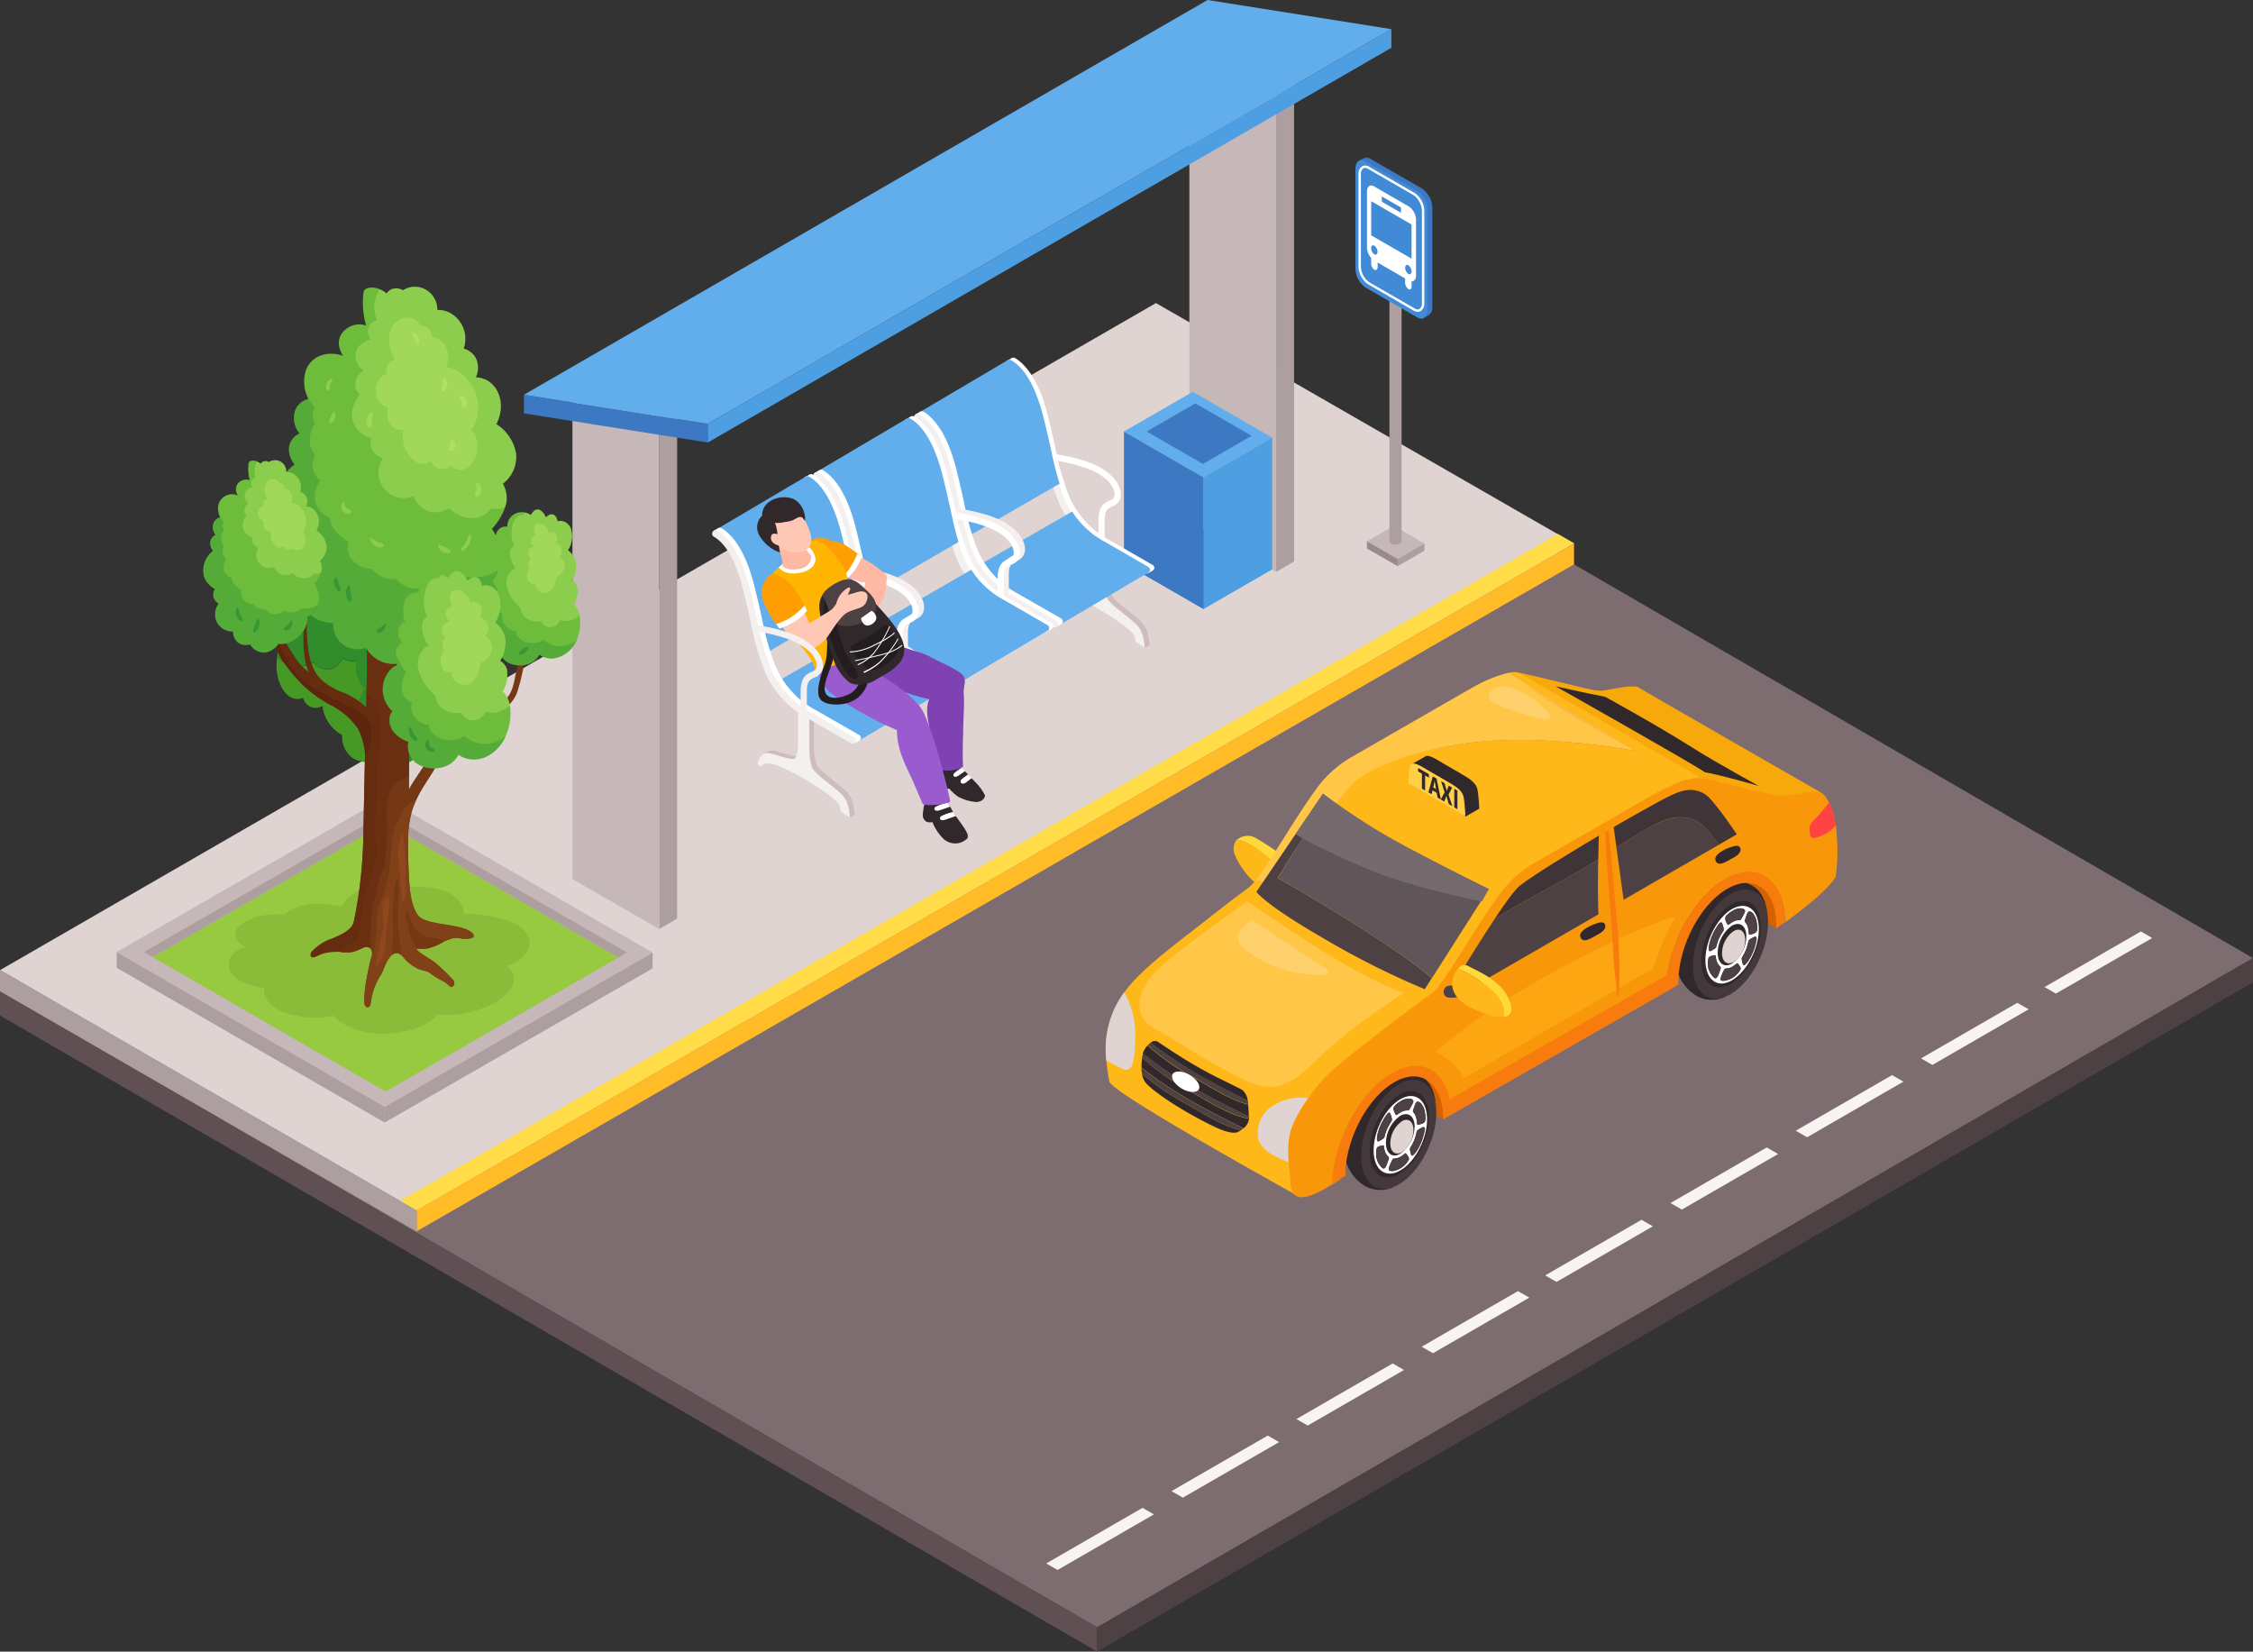 <svg xmlns="http://www.w3.org/2000/svg" viewBox="0 0 467.77 342.89"><rect x="0" y="0" width="467.77" height="342.89" fill="#333333" stroke="none"/><g style="isolation:isolate"><g id="Layer_1" data-name="Layer 1"><polygon points="467.77 198.91 227.77 337.86 0 205.8 240 66.85 467.77 198.91" style="fill:#7d6d70"/><polygon points="227.77 337.86 227.77 342.88 0 210.83 0 205.8 227.77 337.86" style="fill:#604f53"/><polygon points="467.77 198.91 467.77 203.93 227.77 342.88 227.77 337.86 467.77 198.91" style="fill:#4d4143"/><polygon points="426.85 206.28 424.49 204.92 444.49 193.38 446.84 194.74 426.85 206.28" style="fill:#f9f4f4"/><polygon points="401.2 221.09 398.85 219.73 418.84 208.19 421.19 209.54 401.2 221.09" style="fill:#f9f4f4"/><polygon points="375.19 236.1 372.83 234.75 392.83 223.2 395.18 224.56 375.19 236.1" style="fill:#f9f4f4"/><polygon points="349.18 251.12 346.83 249.76 366.82 238.22 369.17 239.58 349.18 251.12" style="fill:#f9f4f4"/><polygon points="323.17 266.14 320.82 264.78 340.81 253.24 343.16 254.59 323.17 266.14" style="fill:#f9f4f4"/><polygon points="297.52 280.94 295.17 279.59 315.16 268.04 317.52 269.4 297.52 280.94" style="fill:#f9f4f4"/><polygon points="271.51 295.96 269.16 294.61 289.15 283.06 291.5 284.42 271.51 295.96" style="fill:#f9f4f4"/><polygon points="245.58 310.93 243.23 309.57 263.22 298.03 265.57 299.39 245.58 310.93" style="fill:#f9f4f4"/><polygon points="219.57 325.94 217.22 324.59 237.21 313.04 239.57 314.4 219.57 325.94" style="fill:#f9f4f4"/><polygon points="240 62.92 243.36 64.85 326.8 112.84 86.5 251.3 3.45 203.39 0 201.41 240 62.92" style="fill:#e0d4d3"/><polygon points="83.05 249.32 323.44 110.85 326.8 112.79 86.5 251.3 83.05 249.32" style="fill:#ffdc48"/><polygon points="326.8 112.84 326.8 117.17 86.5 255.64 86.5 251.3 326.8 112.84" style="fill:#ffbc27"/><polygon points="0 201.36 86.5 251.3 86.5 255.67 0 205.8 0 201.36" style="fill:#ad9e9f"/><path d="M258,174.57c1.82.48,5.42,3.53,6.51,4.49-1.06,1.68-2.86,4.39-3.39,4.39-.78,0-3.56-3.08-4.64-5.78a3.15,3.15,0,0,1,.05-3A2.14,2.14,0,0,1,258,174.57Z" style="fill:#ffb81a"/><path d="M260.28,173.76c2,1,5.88,3.75,5.88,3.75a7.05,7.05,0,0,0-1.7,1.55c-1.09-1-4.69-4-6.51-4.49a2.14,2.14,0,0,0-1.47.12A3.41,3.41,0,0,1,260.28,173.76Z" style="fill:#ffd939"/><path d="M272.94,164.3a23.37,23.37,0,0,1,7.57-7.06c1.26-.73,24.53-14.13,25.37-14.58a27.74,27.74,0,0,1,7.44-3c7.14,4.2,26.25,16.25,26.25,16.25s-16.66-3.25-31.46-2c-13,1.09-23.21,5.59-26.52,8.81-4.56,4.44-13.22,20.09-19.84,21.11a3.51,3.51,0,0,1-1.8-.08C263.77,179.06,268,171.14,272.94,164.3Z" style="fill:#ffb81a"/><path d="M294.19,235.48,284.9,230s3.85-6.89,7.93-5.16S294.19,235.48,294.19,235.48Z" style="fill:#d66100"/><path d="M368.8,192.73l-12.88-7.81s7.54-4.72,11.62-3S368.8,192.73,368.8,192.73Z" style="fill:#d66100"/><path d="M299.64,232.39l-12.86-7.7s7.54-4.72,11.62-3S299.64,232.39,299.64,232.39Z" style="fill:#d66100"/><path d="M314.75,139.56c1.28.09,13.74,3.23,15,3.46a11.53,11.53,0,0,0,2.86.38c1.5-.19,3.06-.57,4.44-.74a10.84,10.84,0,0,1,2.69-.1,1.52,1.52,0,0,1,.64.26c5.05,3,37.61,21.67,37.61,21.67l-7.35,7.83s-16.35-8.73-27.34-14.8c0,.11,0,.24,0,.34S314.28,142.76,314.75,139.56Z" style="fill:#f7a90b"/><path d="M272.94,164.3a23.37,23.37,0,0,1,7.57-7.06c1.26-.73,24.53-14.13,25.37-14.58a27.74,27.74,0,0,1,7.44-3c7.14,4.2,26.25,16.25,26.25,16.25s-16.66-3.25-31.46-2c-13,1.09-23.21,5.59-26.52,8.81-4.56,4.44-13.22,20.09-19.84,21.11a3.51,3.51,0,0,1-1.8-.08C263.77,179.06,268,171.14,272.94,164.3Z" style="fill:#fff;opacity:0.2"/><path d="M229.74,215.05C231,207.13,235,203,246.09,194.39c3.92-3,8.52-6.68,10.93-8.47l1.16-.86,1.77-1.32a5.36,5.36,0,0,0,1.91-.07c6.67-.59,14.5-16.64,19.07-21.08,3.3-3.22,14.16-7.6,27.18-8.69,14.8-1.25,31.46,2,31.46,2s-19.11-12.05-26.25-16.25a6.67,6.67,0,0,1,1.2-.12,3.29,3.29,0,0,1,1.25.41L354,162s-28.71,37.16-33,40.78c-8.71,7.31-26.65,18.36-35.56,22.95-9.37,4.84-15.69,22.71-15.69,22.71s-39-21.54-39.43-23.9S229.25,218.13,229.74,215.05Z" style="fill:#ffb81a"/><path d="M260.85,185.16l-1.36-1.07a14.53,14.53,0,0,0,1.22-1.31,3.54,3.54,0,0,1,1.94.61Z" style="fill:#ffb81a"/><path d="M347.83,198.47c0-5.74,3.5-12.42,7.8-14.9a7.2,7.2,0,0,1,3.41-.95,9.47,9.47,0,0,1,5,1.4c2.46,1.52,2.79,5,2.79,5l-8.77,18a6.61,6.61,0,0,1-5.72-.2,9.08,9.08,0,0,1-3.39-3.52,11,11,0,0,1-.64-1.5A10.47,10.47,0,0,1,347.83,198.47Z" style="fill:#30282a"/><path d="M367.09,191.5c0,5.75-3.5,12.42-7.8,14.91s-7.8-.16-7.8-5.9,3.49-12.42,7.8-14.91S367.09,185.76,367.09,191.5Z" style="fill:#44383b"/><path d="M365.58,192.44c0,4.55-2.76,9.82-6.17,11.79s-6.17-.12-6.17-4.66,2.76-9.82,6.17-11.79S365.58,187.9,365.58,192.44Z" style="fill:#30282a"/><path d="M359.62,188.72c-3.06,1.77-5.54,6.51-5.54,10.59s2.48,6,5.54,4.19,5.55-6.51,5.55-10.59S362.68,187,359.62,188.72Zm-1.2,1.37a5.09,5.09,0,0,1,1.18-.91,3.1,3.1,0,0,1,2-.57,1,1,0,0,1,.58.28c.17.18.14.41-.06.79s-.45.86-.7,1.24c-.12.19-.2.1-.46.12a2.86,2.86,0,0,0-.75.14,4.9,4.9,0,0,0-1.23.74c-.18.14-.26.09-.33,0a3.33,3.33,0,0,1-.45-1A.91.91,0,0,1,358.42,190.09Zm4.16,4.32a7.1,7.1,0,0,1-3,5.64c-1.63.94-2.95-.06-2.95-2.24a7.05,7.05,0,0,1,2.95-5.63C361.25,191.24,362.58,192.23,362.58,194.41Zm-7.69,1.7a10.31,10.31,0,0,1,1.16-3,8.41,8.41,0,0,1,1-1.47c.27-.22.41-.14.5.06a4.75,4.75,0,0,1,.34,1.14.7.7,0,0,1-.14.53,11.1,11.1,0,0,0-.91,1.64,9.89,9.89,0,0,0-.38,1.13c-.12.4-.11.55-.26.67a5.7,5.7,0,0,1-.94.59c-.27.15-.41.11-.43-.24A3.79,3.79,0,0,1,354.89,196.11Zm1.23,7c-.15,0-.56-.36-.79-.73a3.72,3.72,0,0,1-.73-2.2,3.8,3.8,0,0,1,.07-1,.71.71,0,0,1,.51-.64,3.77,3.77,0,0,1,.91-.2c.14,0,.1.18.16.5a4.2,4.2,0,0,0,.22.87,2.76,2.76,0,0,0,.69,1c.12.11.11.27.06.46a12.52,12.52,0,0,1-.56,1.51C356.53,202.92,356.37,203.13,356.12,203.13Zm5.1-1.6a3.74,3.74,0,0,1-.67.81,4.16,4.16,0,0,1-2.1,1.2,2,2,0,0,1-1.1.05c-.19-.16-.16-.42-.05-.72a10.75,10.75,0,0,1,.65-1.47c.09-.18.2-.3.36-.31a2.94,2.94,0,0,0,1.2-.29,4,4,0,0,0,.77-.51c.28-.2.38-.36.48-.27a3.76,3.76,0,0,1,.54.72C361.44,201,361.44,201.18,361.22,201.53Zm3.11-5a10.15,10.15,0,0,1-1.35,2.93,3.6,3.6,0,0,1-.67.8c-.27.24-.39.17-.48-.13a6.57,6.57,0,0,1-.24-1.07c0-.19.1-.29.3-.66a8.9,8.9,0,0,0,.54-1.06,11.32,11.32,0,0,0,.54-1.79.71.71,0,0,1,.29-.48,4.42,4.42,0,0,1,1-.56c.21-.08.37,0,.4.3A8,8,0,0,1,364.33,196.53Zm0-2.8a3.15,3.15,0,0,1-1,.29c-.12,0-.21,0-.22-.27a6,6,0,0,0-.25-1.47,2.91,2.91,0,0,0-.38-.68c-.15-.23-.26-.23-.21-.46.12-.44.32-1,.46-1.36s.3-.57.55-.55a1,1,0,0,1,.57.29,3.47,3.47,0,0,1,.9,2,5,5,0,0,1,.08,1.53A.85.85,0,0,1,364.31,193.73Z" style="fill:#fff"/><path d="M359.94,193.3a5.74,5.74,0,0,0-2.41,4.59c0,1.77,1.08,2.58,2.41,1.82a5.76,5.76,0,0,0,2.4-4.59C362.34,193.35,361.27,192.53,359.94,193.3Z" style="fill:#e0d4d3"/><path d="M355.22,197.39a5.7,5.7,0,0,0,.94-.59c.15-.12.14-.27.26-.67a9.89,9.89,0,0,1,.38-1.13,11.1,11.1,0,0,1,.91-1.64.7.7,0,0,0,.14-.53,4.75,4.75,0,0,0-.34-1.14c-.09-.2-.23-.28-.5-.06a8.41,8.41,0,0,0-1,1.47,10.31,10.31,0,0,0-1.16,3,3.79,3.79,0,0,0-.1,1C354.81,197.5,355,197.54,355.22,197.39Z" style="fill:#4d4143"/><path d="M358.7,191.91c.07.1.15.15.33,0a4.9,4.9,0,0,1,1.23-.74A2.86,2.86,0,0,1,361,191c.26,0,.34.07.46-.12.25-.38.52-.89.7-1.24s.23-.61.06-.79a1,1,0,0,0-.58-.28,3.1,3.1,0,0,0-2,.57,5.09,5.09,0,0,0-1.18.91.91.91,0,0,0-.17.81A3.33,3.33,0,0,0,358.7,191.91Z" style="fill:#4d4143"/><path d="M364.71,191.54a3.47,3.47,0,0,0-.9-2,1,1,0,0,0-.57-.29c-.25,0-.4.16-.55.55s-.34.92-.46,1.36c-.05.23.06.23.21.46a2.91,2.91,0,0,1,.38.68,6,6,0,0,1,.25,1.47c0,.23.1.27.22.27a3.15,3.15,0,0,0,1-.29.85.85,0,0,0,.48-.66A5,5,0,0,0,364.71,191.54Z" style="fill:#4d4143"/><path d="M364.3,194.51a4.42,4.42,0,0,0-1,.56.71.71,0,0,0-.29.48,11.32,11.32,0,0,1-.54,1.79,8.9,8.9,0,0,1-.54,1.06c-.2.37-.32.47-.3.66a6.57,6.57,0,0,0,.24,1.07c.09.3.21.37.48.13a3.6,3.6,0,0,0,.67-.8,10.15,10.15,0,0,0,1.35-2.93,8,8,0,0,0,.37-1.72C364.67,194.47,364.51,194.43,364.3,194.51Z" style="fill:#4d4143"/><path d="M360.76,200c-.1-.09-.2.07-.48.27a4,4,0,0,1-.77.51,2.94,2.94,0,0,1-1.2.29c-.16,0-.27.13-.36.31a10.75,10.75,0,0,0-.65,1.47c-.11.3-.14.56.05.72a2,2,0,0,0,1.1-.05,4.16,4.16,0,0,0,2.1-1.2,3.74,3.74,0,0,0,.67-.81c.22-.35.22-.56.08-.79A3.76,3.76,0,0,0,360.76,200Z" style="fill:#4d4143"/><path d="M357.16,200.66a2.76,2.76,0,0,1-.69-1,4.2,4.2,0,0,1-.22-.87c-.06-.32,0-.5-.16-.5a3.77,3.77,0,0,0-.91.2.71.71,0,0,0-.51.64,3.8,3.8,0,0,0-.07,1,3.72,3.72,0,0,0,.73,2.2c.23.37.64.73.79.73s.41-.21.54-.5a12.52,12.52,0,0,0,.56-1.51C357.27,200.93,357.28,200.77,357.16,200.66Z" style="fill:#4d4143"/><path d="M279,238c0-5.75,3.5-12.42,7.8-14.91a7.2,7.2,0,0,1,3.41-1,9.57,9.57,0,0,1,5,1.4c2.46,1.52,2.79,5,2.79,5l-8.77,18a6.65,6.65,0,0,1-5.72-.2,9,9,0,0,1-3.39-3.53A9.52,9.52,0,0,1,279,238Z" style="fill:#30282a"/><path d="M298.21,231c0,5.74-3.5,12.41-7.8,14.9s-7.8-.15-7.8-5.9,3.49-12.41,7.8-14.9S298.21,225.24,298.21,231Z" style="fill:#44383b"/><path d="M296.7,231.93c0,4.54-2.76,9.82-6.17,11.79s-6.17-.12-6.17-4.67,2.76-9.82,6.17-11.78S296.7,227.39,296.7,231.93Z" style="fill:#30282a"/><path d="M290.74,228.21c-3.06,1.77-5.54,6.51-5.54,10.59s2.48,5.95,5.54,4.19,5.55-6.51,5.55-10.59S293.81,226.44,290.74,228.21Zm-1.2,1.37a4.83,4.83,0,0,1,1.18-.92,3.1,3.1,0,0,1,2-.56.93.93,0,0,1,.58.27c.17.19.14.42-.06.79a12.06,12.06,0,0,1-.7,1.24c-.12.19-.2.11-.46.13a2.38,2.38,0,0,0-.74.13,5.42,5.42,0,0,0-1.24.74c-.18.15-.26.1-.33,0a3.33,3.33,0,0,1-.45-1A.9.9,0,0,1,289.54,229.58Zm4.16,4.31a7.07,7.07,0,0,1-3,5.64c-1.63.94-2.95-.06-2.95-2.23a7.07,7.07,0,0,1,2.95-5.64C292.37,230.72,293.7,231.72,293.7,233.89ZM286,235.6a10.06,10.06,0,0,1,1.16-3,8.41,8.41,0,0,1,1-1.47c.27-.22.41-.14.5.06a4.67,4.67,0,0,1,.34,1.13.71.71,0,0,1-.14.54,10.3,10.3,0,0,0-.9,1.64,8,8,0,0,0-.39,1.12c-.12.4-.11.56-.26.68a6.46,6.46,0,0,1-.94.59c-.27.15-.41.11-.43-.24A3.73,3.73,0,0,1,286,235.6Zm1.23,7c-.15,0-.56-.37-.79-.73a3.77,3.77,0,0,1-.73-2.21,3.72,3.72,0,0,1,.07-1c.08-.4.24-.56.51-.64a3.77,3.77,0,0,1,.91-.2c.14,0,.1.17.16.5a4.37,4.37,0,0,0,.22.87,2.76,2.76,0,0,0,.69,1c.12.11.11.27.06.45a11.92,11.92,0,0,1-.56,1.51C287.65,242.41,287.49,242.62,287.24,242.62Zm5.1-1.6a4.68,4.68,0,0,1-2.77,2,1.91,1.91,0,0,1-1.1,0c-.19-.15-.16-.41-.05-.71a10.88,10.88,0,0,1,.65-1.48c.09-.17.2-.3.36-.3a3.26,3.26,0,0,0,1.2-.29,4.6,4.6,0,0,0,.77-.51c.28-.2.38-.36.48-.27a3.33,3.33,0,0,1,.54.71A.68.68,0,0,1,292.34,241Zm3.11-5A10.29,10.29,0,0,1,294.1,239a3.85,3.85,0,0,1-.67.8c-.27.23-.39.17-.48-.13a6.47,6.47,0,0,1-.24-1.08c0-.19.1-.29.3-.66a7.61,7.61,0,0,0,.54-1.06,11,11,0,0,0,.54-1.79.66.66,0,0,1,.29-.47,4.62,4.62,0,0,1,1-.56c.21-.08.37-.05.4.3A7.92,7.92,0,0,1,295.45,236Zm0-2.79a3.39,3.39,0,0,1-1,.28c-.12,0-.21,0-.22-.27a5.88,5.88,0,0,0-.25-1.46,3.18,3.18,0,0,0-.38-.69c-.15-.22-.26-.23-.21-.45.12-.44.32-1,.46-1.36s.3-.57.55-.55a.92.92,0,0,1,.57.29,3.47,3.47,0,0,1,.9,2,5,5,0,0,1,.08,1.54A.85.85,0,0,1,295.43,233.22Z" style="fill:#fff"/><path d="M291.06,232.78a5.77,5.77,0,0,0-2.4,4.6c0,1.77,1.07,2.58,2.4,1.81a5.73,5.73,0,0,0,2.4-4.59C293.46,232.83,292.39,232,291.06,232.78Z" style="fill:#e0d4d3"/><path d="M286.34,236.88a6.46,6.46,0,0,0,.94-.59c.15-.12.14-.28.26-.68a8,8,0,0,1,.39-1.12,10.3,10.3,0,0,1,.9-1.64.71.71,0,0,0,.14-.54,4.67,4.67,0,0,0-.34-1.13c-.09-.2-.23-.28-.5-.06a8.41,8.41,0,0,0-1,1.47,10.06,10.06,0,0,0-1.16,3,3.73,3.73,0,0,0-.1,1C285.93,237,286.07,237,286.34,236.88Z" style="fill:#4d4143"/><path d="M289.82,231.4c.07.1.15.15.33,0a5.42,5.42,0,0,1,1.24-.74,2.38,2.38,0,0,1,.74-.13c.26,0,.34.06.46-.13a12.06,12.06,0,0,0,.7-1.24c.2-.37.23-.6.06-.79a.93.93,0,0,0-.58-.27,3.1,3.1,0,0,0-2,.56,4.83,4.83,0,0,0-1.18.92.9.9,0,0,0-.17.81A3.33,3.33,0,0,0,289.82,231.4Z" style="fill:#4d4143"/><path d="M295.83,231a3.47,3.47,0,0,0-.9-2,.92.92,0,0,0-.57-.29c-.25,0-.4.15-.55.55s-.34.92-.46,1.36c-.05.22.06.23.21.45a3.18,3.18,0,0,1,.38.69,5.88,5.88,0,0,1,.25,1.46c0,.24.1.28.22.27a3.39,3.39,0,0,0,1-.28.85.85,0,0,0,.48-.66A5,5,0,0,0,295.83,231Z" style="fill:#4d4143"/><path d="M295.42,234a4.62,4.62,0,0,0-1,.56.66.66,0,0,0-.29.47,11,11,0,0,1-.54,1.79,7.61,7.61,0,0,1-.54,1.06c-.2.37-.32.47-.3.66a6.47,6.47,0,0,0,.24,1.08c.09.3.21.36.48.13a3.85,3.85,0,0,0,.67-.8,10.29,10.29,0,0,0,1.35-2.94,7.92,7.92,0,0,0,.37-1.71C295.79,234,295.63,233.92,295.42,234Z" style="fill:#4d4143"/><path d="M291.88,239.51c-.1-.09-.2.07-.48.27a4.6,4.6,0,0,1-.77.51,3.26,3.26,0,0,1-1.2.29c-.16,0-.27.13-.36.3a10.88,10.88,0,0,0-.65,1.48c-.11.3-.14.56.05.71a1.91,1.91,0,0,0,1.1,0,4.68,4.68,0,0,0,2.77-2,.68.68,0,0,0,.08-.8A3.33,3.33,0,0,0,291.88,239.51Z" style="fill:#4d4143"/><path d="M288.28,240.15a2.76,2.76,0,0,1-.69-1,4.37,4.37,0,0,1-.22-.87c-.06-.33,0-.5-.16-.5a3.77,3.77,0,0,0-.91.2c-.27.08-.43.24-.51.64a3.72,3.72,0,0,0-.07,1,3.77,3.77,0,0,0,.73,2.21c.23.36.64.73.79.73s.41-.21.54-.51a11.92,11.92,0,0,0,.56-1.51C288.39,240.42,288.4,240.26,288.28,240.15Z" style="fill:#4d4143"/><path d="M269,232.28c4.17-7.47,6.66-9.57,15.39-16.39,5.54-4.33,10.26-7.74,13.55-10.21,3.81-4.68,8-12.6,13-19.44a23.37,23.37,0,0,1,7.57-7.06l20.3-11.66c1.22-.7,4.61-2.67,5.25-3l0,0s2.53-1.29,3.68-1.77a12.56,12.56,0,0,1,4.73-1.24c2.69.05,15.93,4,18,3.75,2.61-.32,5.32-1.1,7.2-.84,2,.29,3.66,5.7,3.74,9.84a37.68,37.68,0,0,1-.28,7.74c-1.4,2.67-7.41,7.23-10.48,9.46-.21-8.81-5.68-12.8-12.43-8.91-5.93,3.43-10.88,11.82-12.13,19.94l-45.6,27.46c-1.39-6.32-5.11-9.75-10.89-6.42-6.67,3.85-11.06,12.37-11.38,21.33a49.62,49.62,0,0,1-4.52,2.67c-2.28,1.07-5.48,2.22-5.75-1.74C267.59,240.58,266.57,236.64,269,232.28Z" style="fill:#f9970b"/><path d="M298,218.38c8.57-7.26,16.83-12.56,29.51-19.22,13.94-7.32,20.36-8.86,20.36-8.86a51.28,51.28,0,0,0-4.62,10.77c-7.35,4.12-28.19,16.33-39.27,22.76A12.65,12.65,0,0,0,298,218.38Z" style="fill:#ffb81a;opacity:0.5"/><path d="M289,222.77c5.78-3.34,10.63-.86,12,5.46l45.07-25.78c1.25-8.12,6.2-16.51,12.13-19.94,6.75-3.89,12.22.1,12.43,8.91l-1.84,1.31c0-.18,0-.36,0-.53,0-7.48-4.55-10.92-10.16-7.68s-10.16,11.93-10.16,19.41c0,.18,0,.33,0,.5L345.78,206l-46.14,26.39c0-7.48-4.55-10.94-10.16-7.7s-10.16,11.93-10.16,19.41l-2.74,1.62C276.89,236.75,282.32,226.62,289,222.77Zm56.89-18.59a.13.13,0,0,0,0,.06A.13.13,0,0,1,345.88,204.18ZM295.82,232.8v0Z" style="fill:#f77c0d"/><path d="M343.41,171.26c3.83-2,7.71-2.52,11,.91a34,34,0,0,1,2.44,3.22l-53.38,30.84V201.6c2.07-3.37,4.58-7.39,6.83-10.77,7.67-4.75,14.45-8,21.51-12.38C335.64,176.06,339.41,173.38,343.41,171.26Z" style="fill:#4d4143"/><path d="M315.53,183.9c3.36-2.64,15.57-10.08,25.43-15.56,5.57-3.1,8.24-4.69,10.78-4.29,2.22.34,3.17,1.47,4.75,3.47,2.15,2.73,4.1,5.7,4.1,5.7l-3.75,2.17a34,34,0,0,0-2.44-3.22c-3.28-3.43-7.16-2.94-11-.91-4,2.12-7.77,4.8-11.61,7.19-7.06,4.41-13.84,7.63-21.51,12.38C312.55,187.42,314.54,184.67,315.53,183.9Z" style="fill:#3f3437"/><path d="M237,221.21a10.38,10.38,0,0,1,.15-1.63,47.78,47.78,0,0,0,9.93,6.95c3.71,2.08,8,5,12.24,5.72a3.13,3.13,0,0,1-1.12,2c-7.62-3.76-14.55-7.35-21.18-12.59C237,221.51,237,221.35,237,221.21Z" style="fill:#30282a"/><path d="M240.33,216.24c.18.1,4.35,3,8.43,5.32,3.82,2.19,8.23,4.14,9.21,4.75A3.5,3.5,0,0,1,259,228.1c0,.15,0,.28.06.43-7.22-3.58-13.83-7.07-20.16-12.05A1.29,1.29,0,0,1,240.33,216.24Z" style="fill:#30282a"/><path d="M238,217.33c.09-.11.18-.19.27-.29a48.08,48.08,0,0,0,9.79,6.81c3.37,1.9,7.2,4.47,11.09,5.49.07.75.1,1.51.11,2.49-7.93-3.9-15.11-7.59-22-13.11A4.61,4.61,0,0,1,238,217.33Z" style="fill:#30282a"/><path d="M257.6,234.66a4.67,4.67,0,0,1-.53.32c-.92.5-3-.08-5.39-1.28-4.93-2.42-10.89-6-13.58-8.65a3.88,3.88,0,0,1-1-2.12,51.55,51.55,0,0,0,9.14,6.19C249.7,231.07,253.62,233.69,257.6,234.66Z" style="fill:#30282a"/><path d="M258.15,234.25a4.89,4.89,0,0,1-.55.41c-4-1-7.9-3.59-11.35-5.54a51.55,51.55,0,0,1-9.14-6.19,7.15,7.15,0,0,1-.14-1.27C243.6,226.9,250.53,230.49,258.15,234.25Z" style="fill:#4d4143"/><path d="M237.1,219.58a5.69,5.69,0,0,1,.22-.86c6.87,5.52,14.05,9.21,22,13.11v0a2.43,2.43,0,0,1,0,.38c-4.28-.76-8.53-3.64-12.24-5.72A47.78,47.78,0,0,1,237.1,219.58Z" style="fill:#4d4143"/><path d="M238.31,217a3.53,3.53,0,0,1,.62-.56c6.33,5,12.94,8.47,20.16,12.05,0,.27.07.55.1.81-3.89-1-7.72-3.59-11.09-5.49A48.08,48.08,0,0,1,238.31,217Z" style="fill:#4d4143"/><path d="M332,172.32s-.53,13.36,0,19.5,5.74-.32,5.74-.32L334.93,171Z" style="fill:#f9970b"/><path d="M276.19,166a93.09,93.09,0,0,0,10.45,6.84c8.81,5.09,22.45,11.73,22.45,11.73l-11.77,18.48c-6.95-6.09-27.47-18.34-32-20.75A192.86,192.86,0,0,1,276.19,166Z" style="fill:#605558"/><path d="M274.56,194.67c-12-6.93-13.71-9.51-13.71-9.51l13.84-20.39s.47.44,1.5,1.24a192.86,192.86,0,0,0-10.91,16.3c4.57,2.41,25.09,14.66,32,20.75l-1.47,2.31A171.19,171.19,0,0,1,274.56,194.67Z" style="fill:#4d4143"/><path d="M307.68,187.14s-14.81-2.81-24.83-7.18c-11.61-5.07-13.85-6.81-13.85-6.81l5.69-8.38a148.79,148.79,0,0,0,13.9,9.19c4.9,2.87,20.5,10.62,20.5,10.62Z" style="fill:#756b6e"/><path d="M260,191c3.11,2.13,9.35,6.35,15.4,10.14a.64.64,0,0,1-.32,1.19,24.82,24.82,0,0,1-16.4-5.05C254.36,194.07,260,191,260,191Z" style="fill:#fff;opacity:0.2"/><path d="M304.83,206.69s-3.76.76-4.56.28a1.31,1.31,0,0,1,.29-2.28,11.52,11.52,0,0,1,3.25,0Z" style="fill:#4d4143"/><path d="M309.88,205.74a28.56,28.56,0,0,0-7.12-4.67c.11-.12.22-.24.33-.34,1-.88,1.81-.09,2.8.38,2.35,1.12,5.75,3,7.17,5.86,1.17,2.32,1,3.91-.86,4.14C312.61,209.57,311.74,207.52,309.88,205.74Z" style="fill:#ffd939"/><path d="M305.51,209.24c-3.5-1.65-4.32-4-3.92-5.93a4.74,4.74,0,0,1,1.17-2.24,28.56,28.56,0,0,1,7.12,4.67c1.86,1.78,2.73,3.83,2.32,5.37C310.86,211.28,308.68,210.74,305.51,209.24Z" style="fill:#ffb81a"/><path d="M243.46,223c-.45.78.4,2.11,1.9,3s3.08.94,3.53.16-.41-2.11-1.91-3S243.9,222.22,243.46,223Z" style="fill:#fff"/><path d="M334,172.32s1.53,16.92,1.84,20.25.65,13.15.06,14.56c-.38-2.53-.83-6.59-1.1-11.62s-1.34-17-1.34-19c0-1.11-.2-2.83-.16-3.63A4.44,4.44,0,0,1,334,172.32Z" style="fill:#f77c0d"/><path d="M379.74,166.58a33.84,33.84,0,0,1-3.13,3.7c-1.14,1-.92,1.79-.76,3.15.14,1.18,2.21.16,3.25-.38a5.61,5.61,0,0,0,2.06-1.77A12.69,12.69,0,0,0,379.74,166.58Z" style="fill:#ff4343"/><path d="M333.26,144.66s10.84,5.94,18.05,10.51c4.91,3.12,13.86,8,13.86,8s-7.84-2.27-11.18-2.84c-2.9-2-31-17.84-31-17.84S329.71,144,333.26,144.66Z" style="fill:#30282a"/><path d="M330.94,191.9c1.27-.49,2.09-.64,2.32.11.33,1.06-1.18,1.83-1.72,2.11-1.23.65-2.78,1.79-3.38.53S329.91,192.29,330.94,191.9Z" style="fill:#30282a"/><path d="M359,176c1.27-.49,2.09-.64,2.32.11.33,1.06-1.18,1.84-1.72,2.12-1.23.64-2.78,1.79-3.38.53S358,176.35,359,176Z" style="fill:#30282a"/><path d="M309.2,144.14c0-.43,1-1.25,1.15-1.29,2.09-.83,4.16,0,6,1.08a19.91,19.91,0,0,1,5,3.88c.59.74.94,1.48-.66,1.48s-9.34-2.61-10.75-3.48C309.1,145.29,309,144.66,309.2,144.14Z" style="fill:#fff;opacity:0.2"/><path d="M271.59,228a25.27,25.27,0,0,0-3.61,6.63,18.67,18.67,0,0,0-.43,6.65c-2.83-1.09-6.38-2.77-6.37-5.63a6.47,6.47,0,0,1,3-6A10.56,10.56,0,0,1,271.59,228Z" style="fill:#e0d4d3"/><path d="M233.42,206a17.63,17.63,0,0,1,2.28,8.61c-.1,4.71-.17,8.45-2.7,7.25-1.16-.56-3.3-1.68-3.3-1.68A20,20,0,0,1,233.42,206Z" style="fill:#e0d4d3"/><path d="M259,187.14s7.17,5.07,16.71,11a104.07,104.07,0,0,0,15.7,8.08A137,137,0,0,0,277,216.72c-5.9,4.95-9.89,11.54-17.87,7.84s-15.27-8.86-19.41-11-4.69-7.72,1.66-13.2S259,187.14,259,187.14Z" style="fill:#fff;opacity:0.2"/><path d="M293.08,158.66,296,157c.4-.21,1.14,0,2.52.82l1.69,1,2,1.15,1.69,1c2.05,1.18,2.69,2,2.89,3.11.23,1.33.34,3.8.34,3.8l-2.86,1.65Z" style="fill:#30282a"/><path d="M303.91,165.66c-.2-1.14-.84-1.92-2.88-3.1l-1.7-1-2-1.15-1.7-1c-2-1.18-2.68-1.14-2.88-.23a27.86,27.86,0,0,0-.34,3.41l4.92,2.85,2,1.15,4.92,2.84S304.14,167,303.91,165.66Z" style="fill:#ffcf48"/><path d="M295.22,160.62l-.79-.46v-.72l2.24,1.29v.73l-.79-.46v3.1l-.66-.38Z" style="fill:#30282a"/><path d="M297.48,161.19l.78.45.9,4.35-.69-.4-.18-1-.88-.51-.17.81-.67-.39Zm.06,2.28.62.36-.07-.39c-.08-.43-.16-.93-.23-1.37h0c-.07.37-.15.77-.22,1.1Z" style="fill:#30282a"/><path d="M299.94,164.48l-.75-2.3.73.42.25.87c.07.22.13.45.21.74h0a4,4,0,0,1,.19-.51l.22-.59.7.4-.75,1.47.8,2.38-.73-.42-.29-.94-.21-.75,0,0c-.07.2-.14.36-.19.52l-.28.63-.7-.41Z" style="fill:#30282a"/><path d="M301.94,163.77l.65.37V168l-.65-.38Z" style="fill:#30282a"/><polygon points="283.8 112.37 290.19 116.03 295.75 112.82 289.36 109.16 283.8 112.37" style="fill:#c6b7b8"/><polygon points="290.19 116.03 290.19 117.54 295.75 114.33 295.75 112.82 290.19 116.03" style="fill:#ad9e9f"/><polygon points="283.8 112.37 290.19 116.03 290.19 117.54 283.8 113.88 283.8 112.37" style="fill:#9b8a8c"/><path d="M289.78,46.6A1.27,1.27,0,0,1,291,47.86v64.52c0,.37-.57.67-1.26.67s-1.26-.3-1.26-.67V47.86A1.26,1.26,0,0,1,289.78,46.6Z" style="fill:#ad9e9f"/><path d="M282.15,33.4l1.08-.59.07,0h0a1.37,1.37,0,0,1,1.23.16l10.77,6.22a5,5,0,0,1,2.08,4V63.75a1.88,1.88,0,0,1-.65,1.62l-1.1.61-.26-.63s0,0-.07,0L284.56,59.1a5,5,0,0,1-2.08-4V34.49c0-.08,0-.15,0-.23Z" style="fill:#3d79c2"/><path d="M283.49,59.68l10.78,6.22c1.14.66,2.07-.05,2.07-1.57V43.69a5,5,0,0,0-2.07-4L283.49,33.5c-1.14-.66-2.07,0-2.07,1.57V55.71A5,5,0,0,0,283.49,59.68Z" style="fill:#418bd6"/><path d="M294.36,64.74a1.2,1.2,0,0,0,.59-.15,1.86,1.86,0,0,0,.76-1.7V43.81a4.65,4.65,0,0,0-1.95-3.71l-9.51-5.49a1.42,1.42,0,0,0-1.44-.09,1.87,1.87,0,0,0-.76,1.69V55.29A4.68,4.68,0,0,0,284,59l9.5,5.48A1.69,1.69,0,0,0,294.36,64.74ZM283.41,34.86a1.27,1.27,0,0,1,.6.18l9.5,5.49a4.17,4.17,0,0,1,1.71,3.28V62.89a1.42,1.42,0,0,1-.51,1.27.93.93,0,0,1-.95-.1l-9.51-5.48a4.21,4.21,0,0,1-1.7-3.29V36.21a1.39,1.39,0,0,1,.51-1.26A.68.68,0,0,1,283.41,34.86Z" style="fill:#fff"/><path d="M292.5,58.25l-7.24-4.18a3.47,3.47,0,0,1-1.45-2.77V39.78c0-1.07.65-1.56,1.45-1.1l7.24,4.18A3.47,3.47,0,0,1,294,45.63V57.16C294,58.22,293.3,58.71,292.5,58.25Z" style="fill:#fff"/><polygon points="293.07 53.7 284.69 48.86 284.69 41.77 293.07 46.61 293.07 53.7" style="fill:#418bd6"/><polygon points="290.87 44.18 286.89 41.88 286.89 40.78 290.87 43.08 290.87 44.18" style="fill:#418bd6"/><path d="M285.35,56a1.64,1.64,0,0,1-.67-1.29V53.05c0-.5.3-.73.67-.51a1.59,1.59,0,0,1,.68,1.29v1.62C286,55.94,285.73,56.17,285.35,56Z" style="fill:#fff"/><path d="M292.41,60a1.62,1.62,0,0,1-.68-1.29V57.12c0-.49.31-.72.68-.51a1.61,1.61,0,0,1,.67,1.29v1.62C293.08,60,292.78,60.25,292.41,60Z" style="fill:#fff"/><path d="M286,52.28c0,.49-.3.72-.67.5a1.6,1.6,0,0,1-.66-1.27c0-.49.3-.71.66-.5A1.58,1.58,0,0,1,286,52.28Z" style="fill:#418bd6"/><path d="M293.07,56.35c0,.49-.29.72-.66.51a1.6,1.6,0,0,1-.67-1.27c0-.49.3-.72.67-.51A1.59,1.59,0,0,1,293.07,56.35Z" style="fill:#418bd6"/><polygon points="136.86 79.76 136.86 192.88 140.59 190.71 140.59 79.76 136.86 79.76" style="fill:#ad9e9f"/><polygon points="118.85 79.76 118.85 182.49 136.86 192.88 136.86 79.76 118.85 79.76" style="fill:#c6b7b8"/><polygon points="264.95 5.62 264.95 118.74 268.68 116.56 268.68 5.62 264.95 5.62" style="fill:#ad9e9f"/><polygon points="246.94 5.62 246.94 108.35 264.95 118.74 264.95 5.62 246.94 5.62" style="fill:#c6b7b8"/><polygon points="108.78 81.95 108.78 85.82 146.95 91.87 146.95 87.99 108.78 81.95" style="fill:#3d79c2"/><polygon points="288.88 6.05 146.95 87.99 108.78 81.95 250.71 0 288.88 6.05" style="fill:#62aeed"/><polygon points="288.88 6.05 288.88 9.92 146.95 91.87 146.95 87.99 288.88 6.05" style="fill:#4d9fe2"/><polygon points="264.13 90.86 249.85 99.1 233.36 89.58 247.64 81.34 264.13 90.86" style="fill:#62aeed"/><polygon points="259.86 90.48 249.75 96.32 238.07 89.58 248.19 83.74 259.86 90.48" style="fill:#3d79c2"/><polygon points="264.13 118.18 249.85 126.42 233.36 116.9 247.64 108.66 264.13 118.18" style="fill:#418bd6"/><polygon points="264.13 90.86 249.85 99.1 249.85 126.42 264.13 118.18 264.13 90.86" style="fill:#4d9fe2"/><polygon points="233.36 89.58 233.36 116.9 249.85 126.42 249.85 99.1 233.36 89.58" style="fill:#3d79c2"/><path d="M236.75,128.89c-2.22-2.07-5.54-4.14-6-5.52a13,13,0,0,1-.51-3.6c0-.71,0-3.75,0-3.75l-2.34-1.35s0,3.17,0,4a7.2,7.2,0,0,1-.51,2.81c-.48.81-3.08-.35-5.3-.86a2.13,2.13,0,0,0-.94,0h0a4.15,4.15,0,0,0-1.62.85l.44.06a3.4,3.4,0,0,0-.44,1.36l.8.46c.36-.69,1.39-.84,3.05-.29a36.67,36.67,0,0,1,5.5,2.7l.23.14.24.14a43.59,43.59,0,0,1,5.49,3.64c1.66,1.37,1.91,1.86,1.91,3l.94,1.81,1-.58C238.49,132.56,238.48,130.49,236.75,128.89Z" style="fill:#cebdbc"/><path d="M235.75,129.46c-2.23-2.06-5.54-4.14-6-5.51a13.56,13.56,0,0,1-.51-3.61c0-.71,0-3.75,0-3.75l-2.34-1.35s0,3.17,0,4a7.31,7.31,0,0,1-.5,2.8c-.49.81-3.08-.35-5.31-.86-1.73-.39-2.45,1.08-2.59,2.25l.8.46c.37-.69,1.4-.83,3.06-.29a36,36,0,0,1,5.49,2.71l.24.14.23.14a42.64,42.64,0,0,1,5.49,3.63c1.67,1.37,1.92,1.86,1.92,3l1.94,1.23C237.48,133.13,237.48,131.06,235.75,129.46Z" style="fill:#f4f0ef"/><path d="M229.36,111.65h-1.29V108c0-3,1.24-3.6,2.55-4.18l.25-.12a1.18,1.18,0,0,0,.54-1c0-.55-.15-2.5-3.52-4.45-3.55-2-9.38-2.73-9.44-2.74l.15-1.28c.25,0,6.15.72,9.93,2.9s4.22,4.69,4.17,5.63a2.41,2.41,0,0,1-1.29,2.16l-.27.12c-1.19.53-1.78.79-1.78,3Z" style="fill:#fff"/><path d="M239.29,117.28l-8.95-5.17a18.51,18.51,0,0,1-8.86-10.38,55.77,55.77,0,0,1-2.31-8.52c-.45-2.11-1-4.5-1.72-7.35-1.58-6-3.88-9.74-6.63-11.49a.88.88,0,0,0-.67-.09l-1.11.65a12.61,12.61,0,0,1,4.59,6c1.3,3.63,3.59,15,4.91,18.91a21.08,21.08,0,0,0,2.57,4.63,18.74,18.74,0,0,0,5.38,6.8c.52.59,1,1.09,1.32,1.46,2,2.15,10.59,6.24,10.59,6.24a4.64,4.64,0,0,0,1.15-.7A.69.69,0,0,0,239.29,117.28Z" style="fill:#fff"/><path d="M238,119.1a.73.73,0,0,1-.35-.09l-8.95-5.17a19.8,19.8,0,0,1-9.48-11.1A57.47,57.47,0,0,1,216.8,94c-.45-2.09-1-4.46-1.71-7.29-1.48-5.61-3.48-9.19-6-10.62a.71.71,0,0,1,.7-1.23c2.82,1.63,5,5.5,6.63,11.49.75,2.86,1.27,5.24,1.73,7.35a55.47,55.47,0,0,0,2.3,8.52,18.51,18.51,0,0,0,8.86,10.38l9,5.17a.71.71,0,0,1-.36,1.32Z" style="fill:#f4f0ef"/><path d="M218.27,93.6c-.46-2.11-1-4.49-1.73-7.35-1.57-6-3.8-9.86-6.62-11.48a.71.71,0,0,0-.81.07l-19,11.22s4.87,4.49,6.33,10.07c.93,3.51,2.52,10.2,4.1,15.52L220,100.42A68.49,68.49,0,0,1,218.27,93.6Z" style="fill:#62aeed"/><path d="M219.44,130.07l18.88-11.15a.41.41,0,0,0,.11-.07l.08,0h0a.81.81,0,0,0,.16-.16.72.72,0,0,0-.26-1l-8.95-5.17a18.34,18.34,0,0,1-6.86-6.32l-20,11.51a8,8,0,0,0,.52,1C205.24,122,219.44,130.07,219.44,130.07Z" style="fill:#62aeed"/><path d="M220.33,128.41l-9-5.17a18.49,18.49,0,0,1-8.86-10.37,57.08,57.08,0,0,1-2.31-8.53c-.45-2.11-1-4.49-1.72-7.35-1.58-6-3.88-9.74-6.63-11.49a.93.93,0,0,0-.67-.09l-1.1.65a12.69,12.69,0,0,1,4.58,6c1.3,3.63,3.59,15,4.92,18.92a20.73,20.73,0,0,0,2.56,4.62,18.65,18.65,0,0,0,5.39,6.8c.52.59,1,1.1,1.31,1.46,2,2.15,10.59,6.24,10.59,6.24a4.87,4.87,0,0,0,1.15-.69A.71.71,0,0,0,220.33,128.41Z" style="fill:#fff"/><path d="M219,130.23a.73.73,0,0,1-.35-.09L209.69,125a19.81,19.81,0,0,1-9.48-11.09,56.17,56.17,0,0,1-2.36-8.74c-.46-2.09-1-4.46-1.72-7.29-1.47-5.61-3.48-9.18-6-10.62a.69.69,0,0,1-.26-1,.7.7,0,0,1,1-.26c2.82,1.63,5.05,5.49,6.62,11.48.75,2.86,1.27,5.25,1.73,7.35a54.47,54.47,0,0,0,2.31,8.53,18.45,18.45,0,0,0,8.86,10.37l8.95,5.17a.72.72,0,0,1,.26,1A.7.7,0,0,1,219,130.23Z" style="fill:#f4f0ef"/><path d="M209.45,123.05h-1.29v-3.69c0-3.06,1.24-3.61,2.56-4.19l.25-.12a1.15,1.15,0,0,0,.53-1c0-.55-.14-2.5-3.52-4.45-3.55-2-9.37-2.73-9.43-2.74l.14-1.28c.25,0,6.15.72,9.94,2.9s4.21,4.69,4.17,5.64a2.42,2.42,0,0,1-1.3,2.15l-.26.12c-1.19.53-1.79.79-1.79,3Z" style="fill:#f4f0ef"/><path d="M208.42,123.77h-1.29v-3.69c0-3.06,1.24-3.61,2.55-4.19l.25-.11a1.17,1.17,0,0,0,.54-1c0-.55-.15-2.5-3.52-4.45-3.55-2-9.38-2.73-9.44-2.74l.15-1.28c.25,0,6.15.72,9.93,2.91s4.22,4.68,4.17,5.63a2.41,2.41,0,0,1-1.29,2.15l-.27.12c-1.18.53-1.78.79-1.78,3Z" style="fill:#fff"/><path d="M218.35,129.4l-8.95-5.17a18.51,18.51,0,0,1-8.86-10.38,56.62,56.62,0,0,1-2.31-8.52c-.45-2.11-1-4.5-1.72-7.35-1.58-6-3.88-9.74-6.63-11.49a.88.88,0,0,0-.67-.09l-1.1.65a12.69,12.69,0,0,1,4.58,6c1.3,3.63,3.59,15,4.92,18.92a21,21,0,0,0,2.56,4.62,18.74,18.74,0,0,0,5.38,6.8c.53.59,1,1.1,1.32,1.46,2,2.15,10.59,6.24,10.59,6.24a4.87,4.87,0,0,0,1.15-.69A.7.7,0,0,0,218.35,129.4Z" style="fill:#fff"/><path d="M217,131.22a.73.73,0,0,1-.35-.09L207.71,126a19.8,19.8,0,0,1-9.48-11.1,57.16,57.16,0,0,1-2.37-8.73c-.45-2.09-1-4.46-1.71-7.29-1.48-5.61-3.48-9.19-6-10.62A.71.71,0,1,1,188.9,87c2.82,1.62,5,5.49,6.62,11.48.75,2.86,1.27,5.24,1.73,7.35a54.47,54.47,0,0,0,2.31,8.53,18.48,18.48,0,0,0,8.85,10.37l9,5.17a.71.71,0,0,1-.36,1.32Z" style="fill:#f4f0ef"/><path d="M197.33,105.72c-.46-2.1-1-4.49-1.72-7.35-1.58-6-3.81-9.85-6.63-11.48a.69.69,0,0,0-.81.08l-19,11.21s4.87,4.49,6.34,10.07c.92,3.51,2.52,10.21,4.09,15.52L199,112.54C198.35,110.41,197.89,108.28,197.33,105.72Z" style="fill:#62aeed"/><path d="M198.5,142.2,217.38,131a.41.41,0,0,0,.11-.07l.08,0h0a.61.61,0,0,0,.16-.16.72.72,0,0,0-.26-1l-8.95-5.17a18.34,18.34,0,0,1-6.86-6.32l-19.95,11.52a8.61,8.61,0,0,0,.52,1C184.3,134.16,198.5,142.2,198.5,142.2Z" style="fill:#62aeed"/><path d="M199.39,140.53l-8.95-5.17A18.49,18.49,0,0,1,181.58,125a55.61,55.61,0,0,1-2.3-8.53c-.46-2.1-1-4.49-1.73-7.35-1.58-6-3.88-9.74-6.63-11.48a.9.9,0,0,0-.67-.1l-1.1.65a12.68,12.68,0,0,1,4.58,6c1.31,3.62,3.59,15,4.92,18.91a21,21,0,0,0,2.56,4.63,18.61,18.61,0,0,0,5.39,6.79c.52.6,1,1.1,1.32,1.46,2,2.16,10.58,6.25,10.58,6.25a4.64,4.64,0,0,0,1.15-.7A.71.71,0,0,0,199.39,140.53Z" style="fill:#fff"/><path d="M198.05,142.36a.64.64,0,0,1-.35-.1l-8.95-5.17A19.73,19.73,0,0,1,179.28,126a55.24,55.24,0,0,1-2.37-8.73c-.46-2.1-1-4.47-1.72-7.29-1.47-5.62-3.48-9.19-6-10.62a.71.71,0,0,1,.71-1.23c2.82,1.63,5.05,5.49,6.62,11.49.76,2.85,1.27,5.24,1.73,7.34a55.59,55.59,0,0,0,2.31,8.53,18.48,18.48,0,0,0,8.86,10.38l8.95,5.16a.71.71,0,0,1-.36,1.33Z" style="fill:#f4f0ef"/><path d="M188.51,135.17h-1.29v-3.69c0-3.06,1.24-3.61,2.56-4.19l.25-.11a1.21,1.21,0,0,0,.54-1.05c0-.55-.15-2.5-3.53-4.44-3.55-2-9.37-2.74-9.43-2.75l.15-1.28c.24,0,6.14.72,9.93,2.91s4.21,4.68,4.17,5.63a2.42,2.42,0,0,1-1.3,2.15l-.26.12c-1.19.53-1.79.79-1.79,3Z" style="fill:#f4f0ef"/><path d="M175.55,164.15c-2.22-2.06-5.54-4.14-6-5.51A13.12,13.12,0,0,1,169,155c0-.7,0-6.72,0-6.72L166.67,147s0,6.14,0,6.93a7.11,7.11,0,0,1-.51,2.8c-.48.82-3.08-.35-5.3-.86a2.3,2.3,0,0,0-.94,0h0a4.07,4.07,0,0,0-1.62.85l.44.05a3.45,3.45,0,0,0-.44,1.36l.8.47c.36-.69,1.39-.84,3.05-.29a35.14,35.14,0,0,1,5.49,2.7l.24.14.24.14a44.47,44.47,0,0,1,5.49,3.63c1.66,1.37,1.91,1.87,1.91,3l.94,1.8,1-.57C177.29,167.83,177.28,165.75,175.55,164.15Z" style="fill:#cebdbc"/><path d="M174.55,164.73c-2.23-2.07-5.54-4.14-6-5.52a13.43,13.43,0,0,1-.51-3.6c0-.71,0-6.72,0-6.72l-2.34-1.35s0,6.14,0,6.92a7.4,7.4,0,0,1-.5,2.81c-.49.81-3.08-.36-5.31-.86-1.73-.4-2.45,1.08-2.59,2.24l.8.47c.37-.69,1.4-.84,3.06-.29a36,36,0,0,1,5.49,2.7l.24.14.23.14a43.73,43.73,0,0,1,5.49,3.63c1.67,1.38,1.92,1.87,1.92,3.05l1.94,1.23C176.28,168.4,176.28,166.33,174.55,164.73Z" style="fill:#f4f0ef"/><path d="M187.42,135.84h-1.29v-3.7c0-3,1.24-3.6,2.55-4.19l.26-.11a1.18,1.18,0,0,0,.53-1c0-.55-.14-2.5-3.52-4.45-3.55-2-9.38-2.74-9.43-2.74l.14-1.29c.25,0,6.15.73,9.94,2.91s4.21,4.69,4.16,5.63a2.41,2.41,0,0,1-1.29,2.16l-.26.11c-1.19.53-1.79.8-1.79,3Z" style="fill:#fff"/><path d="M197.36,141.46l-9-5.17a18.49,18.49,0,0,1-8.86-10.37,55.61,55.61,0,0,1-2.3-8.53c-.46-2.1-1-4.49-1.73-7.35-1.58-6-3.88-9.74-6.63-11.48a.88.88,0,0,0-.66-.1l-1.11.65a12.68,12.68,0,0,1,4.58,6c1.31,3.62,3.59,15,4.92,18.91a20.67,20.67,0,0,0,2.57,4.63,18.49,18.49,0,0,0,5.38,6.79c.52.6,1,1.1,1.32,1.46,2,2.16,10.58,6.25,10.58,6.25a4.64,4.64,0,0,0,1.15-.7A.71.71,0,0,0,197.36,141.46Z" style="fill:#fff"/><path d="M196,143.29a.78.78,0,0,1-.35-.1L186.71,138a19.73,19.73,0,0,1-9.47-11.09,56.16,56.16,0,0,1-2.37-8.74c-.46-2.09-1-4.46-1.71-7.28-1.48-5.62-3.49-9.19-6-10.62a.72.72,0,0,1-.26-1,.71.71,0,0,1,1-.26c2.82,1.63,5,5.49,6.63,11.49.75,2.85,1.26,5.24,1.72,7.34a55.59,55.59,0,0,0,2.31,8.53,18.45,18.45,0,0,0,8.86,10.37l9,5.17a.71.71,0,0,1-.36,1.33Z" style="fill:#f4f0ef"/><path d="M176.33,117.79c-.45-2.11-1-4.5-1.72-7.35-1.58-6-3.81-9.86-6.63-11.49a.71.71,0,0,0-.81.08l-19,11.22s4.87,4.49,6.34,10.06c.92,3.51,2.52,10.21,4.1,15.53L178,124.6C177.35,122.47,176.89,120.34,176.33,117.79Z" style="fill:#62aeed"/><path d="M177.5,154.26l18.89-11.16.11-.06.07,0h0a.61.61,0,0,0,.16-.16.69.69,0,0,0-.26-1l-8.95-5.17a18.43,18.43,0,0,1-6.86-6.32L160.7,141.88a8.93,8.93,0,0,0,.51,1C163.3,146.23,177.5,154.26,177.5,154.26Z" style="fill:#62aeed"/><path d="M178.4,152.6l-9-5.17a18.48,18.48,0,0,1-8.86-10.38,54.64,54.64,0,0,1-2.31-8.52c-.46-2.11-1-4.5-1.73-7.35-1.57-6-3.87-9.74-6.62-11.49a.88.88,0,0,0-.67-.09l-1.11.65a12.62,12.62,0,0,1,4.58,6c1.31,3.62,3.59,15,4.92,18.91a21.08,21.08,0,0,0,2.57,4.63,18.64,18.64,0,0,0,5.38,6.8c.52.59,1,1.09,1.32,1.46,2,2.15,10.58,6.24,10.58,6.24a4.66,4.66,0,0,0,1.16-.7A.7.7,0,0,0,178.4,152.6Z" style="fill:#fff"/><path d="M177.06,154.42a.7.7,0,0,1-.36-.1l-8.95-5.16a19.79,19.79,0,0,1-9.47-11.1,56.33,56.33,0,0,1-2.37-8.73c-.45-2.09-1-4.46-1.71-7.29-1.48-5.61-3.49-9.19-6-10.62a.71.71,0,0,1,.71-1.23c2.82,1.63,5.05,5.5,6.63,11.49.75,2.85,1.27,5.24,1.72,7.35a56.62,56.62,0,0,0,2.31,8.52,18.51,18.51,0,0,0,8.86,10.38l8.95,5.17a.7.7,0,0,1,.26,1A.72.72,0,0,1,177.06,154.42Z" style="fill:#f4f0ef"/><path d="M196.11,165.59s-1.16.33-2,.64-1.27-1-1.27-1a5.37,5.37,0,0,0-1.08,2.52c-.24,1.55-.27,1.95.25,2.57s1.59.35,1.59.35a9.86,9.86,0,0,0,2.27,3.46,3.56,3.56,0,0,0,4.89,0c.93-.91-1.84-3.73-3-5.77C196.94,166.81,196.11,165.59,196.11,165.59Z" style="fill:#30282a"/><path d="M196.76,166.6a12.22,12.22,0,0,0-2.48.86c-.57.4-.27,1.12.82.76s2.16-.74,2.16-.74Z" style="fill:#fff"/><path d="M197.9,168.56a11.79,11.79,0,0,0-2.48.87c-.56.39-.26,1.12.83.75s2.2-.76,2.2-.76Z" style="fill:#fff"/><path d="M194.81,159a8.86,8.86,0,0,1-.33,1.5,5.86,5.86,0,0,0,.17,2.48,1.3,1.3,0,0,0,1,.72,3.24,3.24,0,0,0,1.41,0,10.51,10.51,0,0,0,1.77,1.64,9.34,9.34,0,0,0,3.81,1.16c1.31,0,1.93-.93,1.85-1.42a10.93,10.93,0,0,0-2.05-2.76c-2.05-2.21-3.22-3.38-3.75-3.58s-1.37.78-2.11,1S195.54,159.34,194.81,159Z" style="fill:#30282a"/><path d="M199.68,159.39a9.72,9.72,0,0,0-1.53,1.09c-.45.46-.08,1.14.75.6s1.47-1,1.47-1Z" style="fill:#fff"/><path d="M201,160.75s-1,.73-1.33,1c-.62.54,0,1.37.91.69.62-.46,1.19-.93,1.19-.93Z" style="fill:#fff"/><path d="M192.87,150.67a32.54,32.54,0,0,0,1.43,8.5c.6,1,3.86,1.16,5.67,0-.15-1.5-.06-5.38,0-6.89,0-2.34.3-6.7.13-8.12-.2-1.71.94-3.17-.6-4.37s-4.7-2.49-6.5-3.49-5.07-1.57-6.83-2.54c-2.29-1.26-4.56-4-7.41-3.92a.09.09,0,0,0-.05.17l.09.06c-.06,0-2.46,4.24-1.68,5.87,1.62,3.39,8.46,7.78,15.82,9.19C192,147.34,192.85,149.93,192.87,150.67Z" style="fill:#7e42b2"/><path d="M191.57,147.6c-1.67-3.14-8.21-7.29-10.25-8.29a24.56,24.56,0,0,0-3.6-5.36,14.47,14.47,0,0,1-3.84,2.93,25.54,25.54,0,0,1-4.16,2c.64,3.32,2,4.68,5.35,6.78a76.89,76.89,0,0,0,11.16,5.92c0,2.76.72,5.11,2.37,8.57,1.35,2.82,1.8,4.1,3,6.79,1,.5,5.22,0,5.69-.51C196.36,161.61,193.45,151.13,191.57,147.6Z" style="fill:#995bce"/><path d="M176.55,115a16.91,16.91,0,0,1,5.57,2.81c1.24,1,2.28,1.42,2,2.55-.19.91-.21,3.2-.91,4.26s-1.87,3.06-1.87,3.06l-2.24-.62s.17-2.5.14-2.89a14.15,14.15,0,0,1,.42-3.22,13.86,13.86,0,0,1-5.16-1.87Z" style="fill:#ffb8a3"/><path d="M172.89,112.37c-2.13-1-3.79-1.15-5.1.36,0,0,3.33,3.23,3.81,4.28a21.76,21.76,0,0,0,2.83,3.34c1.12,1.16,3.71-3.84,4.22-4.92C176.23,113.57,174.86,112.47,172.89,112.37Z" style="fill:#ff9e03"/><path d="M178,115a17.5,17.5,0,0,1-1.44,2.76c-.8,1.18-1.46,2-1.46,2l.46.57a9,9,0,0,0,1.95-2,13.24,13.24,0,0,0,1.43-2.75Z" style="fill:#fff"/><path d="M181.77,130.47c-.93-3.66-4.87-5.34-5.76-9,.26-2.13-1-4-2.3-5.72-.8-1-2.24-2.82-3.42-3.38s-2.6.37-3.61,1a61.49,61.49,0,0,0-6.27,5.68c-1,1.15-.27,1.73-.23,3.16.08,3.25,2.48,6.66,4.18,9.3.91,1.41,2,2.64,3,4a9.54,9.54,0,0,1,1.89,3.58C173.22,139.2,181.78,133.74,181.77,130.47Z" style="fill:#ffb501"/><path d="M161.69,117.76s.78,1.44,3.41,1.28,4.22-1.45,4.21-3a3.7,3.7,0,0,0-1.52-2.58A57.36,57.36,0,0,0,161.69,117.76Z" style="fill:#fff"/><path d="M171.58,128.34s.53,7-.28,9.37c-1.15,3.38-2.15,6.48-.73,7.72,1.26,1.12,5.11,1.3,7.47-.53a6.11,6.11,0,0,0,2.31-4.59l-1.7.2a4.41,4.41,0,0,1-2.23,3.54c-2.13,1.09-4.9,1.36-5.18-.76s1.89-5.27,2-8.12,0-6.43,0-6.43Z" style="fill:#231d1f"/><path d="M168.16,115.05c-.41-.44-.92-1.13-1.3-1.57s-1-1.59-1.78-1.76a19.22,19.22,0,0,0-4,1.26,8.77,8.77,0,0,1,1.43,4.55c.62,1,3.75.87,4.84.06C168.07,117.08,168.86,115.82,168.16,115.05Z" style="fill:#ffb8a3"/><path d="M166.06,106.62a5.79,5.79,0,0,0-3.53-2.19c-1.37-.08-2.76.93-3.72,1.83-1.48,1.38-1.17,4,.74,5.79,1.76,1.64,5.32,3.49,7.7,2.2,1.21-.66,1.39-2.11,1-3.51A10.7,10.7,0,0,0,166.06,106.62Z" style="fill:#ffc8b5"/><path d="M158.24,107.05a3.32,3.32,0,0,0-.64,4,7.87,7.87,0,0,0,4.29,3.64c.14.06-.37-1.94-.44-3.28a8.66,8.66,0,0,0-.55-2.87,5.51,5.51,0,0,0,2-.17,6.38,6.38,0,0,0,1.68-.36c.65-.27,1.31-.94,2-.56.12.16.43.5.55.66.22-1.65-.89-4.17-2.93-4.7C161.45,102.69,158.17,104.19,158.24,107.05Z" style="fill:#30282a"/><path d="M180.71,124.11c-1.38-1.63-3.19-3.64-5.55-3.41-1.12.11-3.49,1.93-3.85,2.26-1.36,1.29-1.34,3-1,4.67a68.42,68.42,0,0,0,2.67,9.11,10.4,10.4,0,0,0,3.25,4.84c1.22,1,4.07.52,5.38-.31,1.93-1.23,4.09-2.09,5.4-4C189.93,133.09,183.36,127.25,180.71,124.11Z" style="fill:#30282a"/><path d="M171.4,123.93s-.83,1.71.28,6.07c.82,3.23,2.71,7.88,4,9.52s1.85,1.77,2.4,1-1.35-2.55-2.4-4.79-2.37-6.61-2-8.7C173.89,125.35,171.4,123.93,171.4,123.93Z" style="fill:#231d1f"/><path d="M171.7,125.64a11.16,11.16,0,0,0,.88,2.12,7.62,7.62,0,0,0,1.2,1.64c1.46,1.51,6.6-.12,7.6-1.74s.6-3.17-1.24-4.88-2.91-3-5.18-2.33c-1,.28-3.92,1.8-4.39,3.48C171.16,123.93,171.2,124.41,171.7,125.64Z" style="fill:#4d4143"/><path d="M179.89,123.18c-.83-.81-2-.19-3.09.1a6.5,6.5,0,0,0-2.59,1.28c-.53.48-.93,1.67-2,2.3l-4.14,2.56a14.84,14.84,0,0,0-2.36-4.07c-.68.14-.91.7-1.57.94-1,.38-2.92,1.28-2.9,1.29a11.33,11.33,0,0,0,2.54,4.32,11.19,11.19,0,0,0,3,2.19c1.88,1.17,2.94.16,4.46-1.2.77-.69,2.31-3.67,4-5.24,1.08-1,3.06-1.17,3.94-1.81S180.36,123.63,179.89,123.18Z" style="fill:#ffc8b5"/><path d="M164.26,121.38a8.15,8.15,0,0,0-3.85-2.34,4.64,4.64,0,0,0-2,5.58,19.09,19.09,0,0,0,3.35,5.72c1.45-.21,5.06-2.63,5.74-3.84A23.23,23.23,0,0,0,164.26,121.38Z" style="fill:#ff9e03"/><path d="M161.88,111.12s-1.58-.92-1.8.28,1,1.76,1.8,1.89S161.88,111.12,161.88,111.12Z" style="fill:#ffc8b5"/><path d="M176.11,122a5.13,5.13,0,0,0-2.47,3.29c-.24.88,1,.65,1.53,0a23.06,23.06,0,0,0,1.23-2.67C176.7,122.21,176.42,121.86,176.11,122Z" style="fill:#ffc8b5"/><path d="M161.14,129.57a13.43,13.43,0,0,0,3.21-1.49,17,17,0,0,0,2.73-2.39l.47,1.09a10,10,0,0,1-2.56,2.27,19.87,19.87,0,0,1-3.15,1.46Z" style="fill:#fff"/><path d="M178.75,128.35s.2,1.18,1.05,1.47,2.31-.78,2.13-1.72a1.84,1.84,0,0,0-1-1.29Z" style="fill:#fff"/><path d="M184,129.57a38.18,38.18,0,0,1-3.6,2.5c-1.77,1.05-3.83,2.13-3.83,2.13a11.14,11.14,0,0,0,3.36,4.5c2.1,1.38,5.94-1.75,6.5-3.53S184,129.57,184,129.57Z" style="fill:#231d1f"/><path d="M176.61,135.45h-.08a.11.11,0,0,1-.1-.11.1.1,0,0,1,.1-.09,11.54,11.54,0,0,0,4.91-1.39c3.44-1.65,4.14-2.5,4.14-2.51a.11.11,0,0,1,.14,0,.11.11,0,0,1,0,.14s-.71.89-4.21,2.57A12,12,0,0,1,176.61,135.45Z" style="fill:#fff"/><path d="M178.14,138.07a.09.09,0,0,1-.09-.06.1.1,0,0,1,.06-.13,9.22,9.22,0,0,0,3.3-2.43,27.77,27.77,0,0,0,3.23-5.42.1.1,0,0,1,.14,0,.1.1,0,0,1,0,.13,28,28,0,0,1-3.26,5.46,9.27,9.27,0,0,1-3.39,2.49Z" style="fill:#fff"/><path d="M177.61,137.25a.1.1,0,0,1-.1-.08.09.09,0,0,1,.08-.11s4.13-.86,6.2-1.45a9.74,9.74,0,0,0,3.37-1.66.1.1,0,0,1,.14,0,.11.11,0,0,1,0,.14,10.23,10.23,0,0,1-3.44,1.7c-2.09.59-6.18,1.44-6.22,1.45Z" style="fill:#fff"/><path d="M179.37,139.62a.1.1,0,0,1-.09-.06.09.09,0,0,1,.06-.13,14,14,0,0,0,3.15-1.93,22.14,22.14,0,0,0,3.88-4.9.09.09,0,0,1,.13,0,.1.1,0,0,1,0,.13,22.5,22.5,0,0,1-3.93,5,13.45,13.45,0,0,1-3.21,2Z" style="fill:#fff"/><path d="M167.52,147.24h-1.29v-3.7c0-3,1.24-3.6,2.55-4.19l.25-.11a1.19,1.19,0,0,0,.54-1c0-.55-.15-2.5-3.52-4.45-3.55-2.05-9.38-2.74-9.44-2.74l.15-1.29c.25,0,6.15.73,9.93,2.91s4.22,4.69,4.17,5.63a2.43,2.43,0,0,1-1.29,2.16l-.27.11c-1.19.53-1.78.8-1.78,3Z" style="fill:#f4f0ef"/><polygon points="79.87 229.78 24.22 197.65 79.85 165.64 135.5 197.77 79.87 229.78" style="fill:#c6b7b8"/><polygon points="128.36 198.81 130.19 197.75 80.03 168.79 29.88 197.65 31.72 198.71 80.03 170.91 128.36 198.81" style="fill:#ad9e9f"/><polygon points="128.36 198.81 80.03 170.91 31.72 198.71 80.05 226.61 128.36 198.81" style="fill:#97c941"/><polygon points="24.22 197.65 24.22 200.92 79.87 233.05 79.87 229.78 24.22 197.65" style="fill:#ad9e9f"/><polygon points="135.5 197.77 135.5 201.04 79.87 233.05 79.87 229.78 135.5 197.77" style="fill:#ad9e9f"/><path d="M108.21,192.57c-2.26-1.73-6-2.29-8.72-2.66a18.81,18.81,0,0,0-3.18-.2,4.82,4.82,0,0,0-.17-1.09c-.85-3.19-5.15-4.42-8.66-4.49-2.48,0-9-.5-11.37.14-1.92.51-4.66,2.25-5.17,3.91-3.76-.76-8.91-1.18-11.86,1.75-3.35-.36-6.95.22-9.35,2.33-1.81,1.59-.59,3.25,1.18,4.34-2,.65-3.76,1.93-3.37,4.1.51,2.85,4.35,4.06,7.3,4.32a3.64,3.64,0,0,0,.33,2.13c1.2,2.49,4.55,3.41,7,3.83a16.54,16.54,0,0,0,7.17-.13c1.49,2.08,5,3.07,7.17,3.5,3.81.72,11.43-.06,14.34-3.78a19.81,19.81,0,0,0,12.92-3.07c2.08-1.45,4.07-3.77,2.2-6.23a5.77,5.77,0,0,0-.72-.76,8.24,8.24,0,0,0,3.87-2.44C110.61,196.19,110,194,108.21,192.57Z" style="fill:#6c9925;mix-blend-mode:multiply;opacity:0.3"/><path d="M109.05,132.42a62.82,62.82,0,0,0-2.19,8.56c-.45,2.06-.84,3.56-2.68,4.91-1,.74-2.18,1.15-3.19,1.88-.23.18-.2.67.17.63a7.3,7.3,0,0,0,6.14-4.46,37.53,37.53,0,0,0,1.94-11.49C109.24,132.33,109.09,132.33,109.05,132.42Z" style="fill:#753814"/><path d="M77.37,153.59a8.61,8.61,0,0,1-2.87-5.91A7.25,7.25,0,0,1,75.83,143a6.21,6.21,0,0,1-1.73-5.76,4.7,4.7,0,0,1-1.63,0,4.92,4.92,0,0,1-1.35-.53,3.82,3.82,0,0,1-3,2.27,3.63,3.63,0,0,1-3-1.41,6.27,6.27,0,0,1-6.55-.23,4.41,4.41,0,0,1-1-1,11.39,11.39,0,0,0-.16,1.53c-.07,2.27.7,5.29,2.64,6.7a2.89,2.89,0,0,0,2.89.29,2.66,2.66,0,0,0,4,1.69,8,8,0,0,0,4.1,6.06,5.45,5.45,0,0,0,2.1,4.7c1.09.79,3.84,1.44,5.06.36A6.6,6.6,0,0,1,77.37,153.59Z" style="fill:#479925"/><path d="M85.93,157.59a10.26,10.26,0,0,0,3-4.66c1.56.56,3.86-.4,5-1.48a8,8,0,0,0,2.23-5.06c2.43-1.16,4.94-5.2,5.55-6.71,1.09-2.72,1-7-1.11-9,1.89-3.5.38-10.17-1.45-12.61-1.34-1.79-3.43-3.74-5.72-2.3a4.14,4.14,0,0,0-1.12,1.09,4.09,4.09,0,0,0-2.65-1.62c-2.58-.23-5.33,1.77-6.85,4a7.31,7.31,0,0,0-3.9-3.65A4.43,4.43,0,0,0,73.68,117,5.48,5.48,0,0,0,65,115.69c-3.73,3.45-5.66,11.09-4.44,16.21l-.18,0c-1.68.46-2.51,2.55-2.84,4.36a4.41,4.41,0,0,0,1,1,6.27,6.27,0,0,0,6.55.23,3.63,3.63,0,0,0,3,1.41,3.82,3.82,0,0,0,3-2.27,4.92,4.92,0,0,0,1.35.53,4.7,4.7,0,0,0,1.63,0A6.21,6.21,0,0,0,75.83,143a7.25,7.25,0,0,0-1.33,4.69,8.61,8.61,0,0,0,2.87,5.91,6.6,6.6,0,0,0,.86,4h0C80.2,159.52,83.93,159.25,85.93,157.59Z" style="fill:#479925"/><path d="M85.93,157.59a10.26,10.26,0,0,0,3-4.66c1.56.56,3.86-.4,5-1.48a8,8,0,0,0,2.23-5.06c2.43-1.16,4.94-5.2,5.55-6.71,1.09-2.72,1-7-1.11-9,1.89-3.5.38-10.17-1.45-12.61-1.34-1.79-3.43-3.74-5.72-2.3a4.14,4.14,0,0,0-1.12,1.09,4.09,4.09,0,0,0-2.65-1.62c-2.58-.23-5.33,1.77-6.85,4a7.31,7.31,0,0,0-3.9-3.65A4.43,4.43,0,0,0,73.68,117,5.48,5.48,0,0,0,65,115.69c-3.73,3.45-5.66,11.09-4.44,16.21l-.18,0c-1.68.46-2.51,2.55-2.84,4.36a4.41,4.41,0,0,0,1,1,6.27,6.27,0,0,0,6.55.23,3.63,3.63,0,0,0,3,1.41,3.82,3.82,0,0,0,3-2.27,4.92,4.92,0,0,0,1.35.53,4.7,4.7,0,0,0,1.63,0A6.21,6.21,0,0,0,75.83,143a7.25,7.25,0,0,0-1.33,4.69,8.61,8.61,0,0,0,2.87,5.91,6.6,6.6,0,0,0,.86,4h0C80.2,159.52,83.93,159.25,85.93,157.59Z" style="fill:#1c8233;mix-blend-mode:darken;opacity:0.5"/><path d="M82.63,170.5c-1.5,3.24-1.31,6.85-1.75,10.32a28.53,28.53,0,0,1-2.1,6.9c-1,2.56.08,6.48-1.54,10.56A2.81,2.81,0,0,1,77,199c-.26,1.29-.66,2.82-.75,3.52a28.93,28.93,0,0,0-.63,5.46c.1,1.55,1.27,1.46,1.37.17a13.4,13.4,0,0,1,2.2-5.94c.35-.55,1-2.9,2.12-3.89,1.37-1.24,2.33.32,3,1.05a9.64,9.64,0,0,0,2.16,1.59c1,.6,2.28.47,3.07,1.27a19,19,0,0,0,2.62,1.54c1,.65,1.33,1.3,1.69,1.1.69-.38.6-1.1,0-1.67a42.59,42.59,0,0,0-3.37-3.22c-1.67-1.33-3.58-2.05-4.1-3.1a6.11,6.11,0,0,0,2,.08c2-.15,4.83-2.62,6.89-2.2,2.55.52,4.2-.26,2.19-1.49-2.5-1.54-9.27-1.18-10.72-3.3s-1.73-5-1.92-9.64c-.09-2.15-.1-4.48-.09-6.82a23.88,23.88,0,0,1,.74-4.95,15.81,15.81,0,0,1,.91-2.38C84.67,166.77,83.51,168.59,82.63,170.5Z" style="fill:#753814"/><path d="M82.63,170.5c-1.5,3.24-1.31,6.85-1.75,10.32a28.53,28.53,0,0,1-2.1,6.9c-1,2.56.08,6.48-1.54,10.56A2.81,2.81,0,0,1,77,199c-.26,1.29-.66,2.82-.75,3.52a28.93,28.93,0,0,0-.63,5.46c.1,1.55,1.27,1.46,1.37.17a13.4,13.4,0,0,1,2.2-5.94c.35-.55,1-2.9,2.12-3.89,1.37-1.24,2.33.32,3,1.05a9.64,9.64,0,0,0,2.16,1.59c1,.6,2.28.47,3.07,1.27a19,19,0,0,0,2.62,1.54c1,.65,1.33,1.3,1.69,1.1.69-.38.6-1.1,0-1.67a42.59,42.59,0,0,0-3.37-3.22c-1.67-1.33-3.58-2.05-4.1-3.1a6.11,6.11,0,0,0,2,.08c2-.15,4.83-2.62,6.89-2.2,2.55.52,4.2-.26,2.19-1.49-2.5-1.54-9.27-1.18-10.72-3.3s-1.73-5-1.92-9.64c-.09-2.15-.1-4.48-.09-6.82a23.88,23.88,0,0,1,.74-4.95,15.81,15.81,0,0,1,.91-2.38C84.67,166.77,83.51,168.59,82.63,170.5Z" style="fill:#804119"/><path d="M93.16,141.29c0-.12-.24-.13-.26,0-.6,3.75-.58,7.66-1.68,11.32-1.17,3.88-3.53,6.79-5.66,10.15-.24.38-.45.78-.66,1.18,0-.52,0-1,0-1.52.06-4.35.31-34.64.35-36.28l-9.28-3c.08,3.2.38,10.15.18,18-.33,12.64-.59,25.63-.73,32.75a94.1,94.1,0,0,1-2,17.6c-.44,1.76-2.93,2.73-4.39,3.38a10.45,10.45,0,0,0-4.37,2.8c-.23.29-.55,1.73,1.29.77s4-.87,6.18-.77c2,.1,3.09-1.14,4-1.12s1.24.88,1.1,1.76c1.62-4.08.55-8,1.54-10.56a28.53,28.53,0,0,0,2.1-6.9c.44-3.47.25-7.08,1.75-10.32.88-1.91,2-3.73,3.75-4.36,1.21-2.65,3-4.94,4.43-7.52A23.66,23.66,0,0,0,93.16,141.29Z" style="fill:#753814"/><path d="M77.11,144.75c-.3-.24-.65-.54-1-.87,0,1,0,2-.08,3a14.09,14.09,0,0,0-5-3.19A14.7,14.7,0,0,1,66.6,141c-2.58-2.51-3-7.38-2.88-12.73,0-.06-.56-.53-.56-.47-.17,3.26-.54,8.49.91,11.68a11.35,11.35,0,0,1-2.87-3.08c-1.34-2.14-2.76-4-3.33-6.45H56.75c-.21,4.48,2.61,8.95,5.82,11.85,4.37,3.93,10.41,5.2,13.34,9.8-.2,8.9-.37,17.09-.47,22.22a94.1,94.1,0,0,1-2,17.6c-.44,1.76-2.93,2.73-4.39,3.38a10.45,10.45,0,0,0-4.37,2.8c-.23.29-.55,1.73,1.29.77s4-.87,6.18-.77a4.13,4.13,0,0,0,.88,0c-.9,0-2.27,0-2.27,0s3.28-1.92,3.88-3.8.43-5.76,1.55-9.1,2.37-6.53,2-9.28.16-16.65.74-21S79.26,146.47,77.11,144.75Z" style="fill:#662c10"/><path d="M93.16,141.29c0-.12-.24-.13-.26,0-.6,3.75-.58,7.66-1.68,11.32-1.17,3.88-3.53,6.79-5.66,10.15-.24.38-.45.78-.66,1.18,0-.52,0-1,0-1.52,0-.3,0-.71,0-1.23-.48.25-1,.52-1.57.73-1.28.52-2.87,2-3,5.24s.39,10.3-.87,13.39a41.3,41.3,0,0,0-2.2,8.62,77,77,0,0,0-.34,7.7,1.7,1.7,0,0,1,.3,1.41c1.62-4.08.55-8,1.54-10.56a28.53,28.53,0,0,0,2.1-6.9c.44-3.47.25-7.08,1.75-10.32.88-1.91,2-3.73,3.75-4.36,1.21-2.65,3-4.94,4.43-7.52A23.66,23.66,0,0,0,93.16,141.29Z" style="fill:#753814"/><path d="M77.28,189.17a41.3,41.3,0,0,1,2.2-8.62c1.26-3.09.72-10.13.87-13.39s1.74-4.72,3-5.24c.53-.21,1.09-.48,1.57-.73.08-7.07.29-33.52.33-35l-9.28-3c.08,3.2.38,10.15.18,18,0,.92,0,1.85-.07,2.77.36.33.71.63,1,.87,2.15,1.72,2.32,5.41,1.75,9.7s-1.15,18.21-.74,21-.84,5.93-2,9.28-1,7.21-1.55,9.1-3.88,3.8-3.88,3.8,1.37.06,2.27,0a12.27,12.27,0,0,0,2.62-1,1.64,1.64,0,0,1,.51-.1,1,1,0,0,1,.8.35A77,77,0,0,1,77.28,189.17Z" style="fill:#6b3012"/><path d="M120.33,127.87a4.67,4.67,0,0,0-.72-1.82,3.4,3.4,0,0,0-.48-.52,5.26,5.26,0,0,0,.68-3.76,2.48,2.48,0,0,0-1.07-1.27,5.91,5.91,0,0,0,.87-3.26,4.1,4.1,0,0,0-1.69-3,5.36,5.36,0,0,0,.64-4.39,2.41,2.41,0,0,0-2.25-1.72,1.47,1.47,0,0,0-.55.12,2.3,2.3,0,0,0-.44-1.1c-.61-.68-1.38-.33-2,.25-.45-1.15-1.54-2.27-2.61-1.19a2.44,2.44,0,0,0-.47.71,4,4,0,0,0-1.28-.52,3.05,3.05,0,0,0-1.72.12,2.94,2.94,0,0,0-1.9,2.43,2.67,2.67,0,0,0,0,.4,2,2,0,0,0-2.31,1.48,5.71,5.71,0,0,0,0,3.3,1.71,1.71,0,0,0-1,1.18,2.45,2.45,0,0,0,.62,2.17l0,0a2.71,2.71,0,0,0-1.06,1.39,2.11,2.11,0,0,0-.12.43,3.3,3.3,0,0,0,.38,1.94,2.34,2.34,0,0,0-1,.63,5.16,5.16,0,0,0-1.17,4.65,5,5,0,0,0,1.41,2.27,2.41,2.41,0,0,0-.39.72,3,3,0,0,0,.8,2.9,5.34,5.34,0,0,0,2.24,1.37,3.4,3.4,0,0,0-.05,1.31,3.5,3.5,0,0,0,2.41,2.73,5.22,5.22,0,0,0,4.51-.4,4,4,0,0,0,1.37-1.52,4.44,4.44,0,0,0,2.55.83,6.06,6.06,0,0,0,5.12-3.66c0-.07,0-.16.09-.24A8.85,8.85,0,0,0,120.33,127.87Z" style="fill:#6ebc3b"/><path d="M119.13,125.53a5.26,5.26,0,0,0,.68-3.76,2.48,2.48,0,0,0-1.07-1.27,5.91,5.91,0,0,0,.87-3.26,4.1,4.1,0,0,0-1.69-3,5.36,5.36,0,0,0,.64-4.39,2.41,2.41,0,0,0-2.25-1.72,1.47,1.47,0,0,0-.55.12,2.3,2.3,0,0,0-.44-1.1c-.61-.68-1.38-.33-2,.25-.45-1.15-1.54-2.27-2.61-1.19a2.44,2.44,0,0,0-.47.71,4,4,0,0,0-1.28-.52,4.63,4.63,0,0,0-.31.58c-1.74-.32-2.29,1.81-2.42,3.21a5.4,5.4,0,0,0,.54,3.12l-.06,0a1.92,1.92,0,0,0-.76,2.16A6.21,6.21,0,0,0,107,118a2.49,2.49,0,0,0-.83.5,3.67,3.67,0,0,0-.86,3.57,8.84,8.84,0,0,0,2.81,4.2,1.42,1.42,0,0,0,0,.36,2.85,2.85,0,0,0,1.63,2,4,4,0,0,0,2.59.31,1.86,1.86,0,0,0,.19.4,2.07,2.07,0,0,0,2.15.83,2.14,2.14,0,0,0,1.6-1.39,4.17,4.17,0,0,0,4-1,4.67,4.67,0,0,0-.72-1.82A3.4,3.4,0,0,0,119.13,125.53Z" style="fill:#cef275;mix-blend-mode:lighten;opacity:0.31"/><path d="M101.83,121.23a2.34,2.34,0,0,0-1,.63,5.16,5.16,0,0,0-1.17,4.65,5,5,0,0,0,1.41,2.27,2.41,2.41,0,0,0-.39.72,3,3,0,0,0,.8,2.9,5.34,5.34,0,0,0,2.24,1.37,3.4,3.4,0,0,0-.05,1.31,3.5,3.5,0,0,0,2.41,2.73,5.22,5.22,0,0,0,4.51-.4,4,4,0,0,0,1.37-1.52,4.44,4.44,0,0,0,2.55.83,6.06,6.06,0,0,0,5.12-3.66c0-.07,0-.16.09-.24a5,5,0,0,1-1.87,1.11,5.18,5.18,0,0,1-5-1.11,3.89,3.89,0,0,1-2.64.71,3.59,3.59,0,0,1-2.84-1.6,2,2,0,0,1-.27-.91,1.69,1.69,0,0,1-1-.3,3.06,3.06,0,0,1-1.35-1,2.53,2.53,0,0,1-.39-2.22.67.67,0,0,1,.06-.12,2.36,2.36,0,0,1-1.71-2,5.3,5.3,0,0,1,.67-3.09,7.57,7.57,0,0,1-1.67-3c0-.13,0-.28-.07-.42a2.11,2.11,0,0,0-.12.43A3.3,3.3,0,0,0,101.83,121.23Z" style="fill:#1c8233;mix-blend-mode:darken;opacity:0.3"/><path d="M116.64,116a1.57,1.57,0,0,0-.47-.3,2.06,2.06,0,0,0,.48-1.48,1.56,1.56,0,0,0-1.35-1.41,1.57,1.57,0,0,0,0-2.1,1.13,1.13,0,0,0-1.31,0,2.36,2.36,0,0,0-.07-.33c-.29-.91-1.43-2-2.48-1.61-.77.32-.68,1.62-.19,2.34a1.35,1.35,0,0,0-.94.79,1.38,1.38,0,0,0,.51,1.44c0,.06-.09.13-.14.2a1.23,1.23,0,0,0-.95.65,1.35,1.35,0,0,0,.5,1.64,1.77,1.77,0,0,0-.47.75,1.23,1.23,0,0,0,.31,1.22,2.51,2.51,0,0,0-.38,2.79,1.31,1.31,0,0,0,1.38.54,2.27,2.27,0,0,0,.11.51,2,2,0,0,0,2.34,1.4,3,3,0,0,0,1.84-2.48,5.19,5.19,0,0,0,.14-.82l.1,0a2.9,2.9,0,0,0,1.53-1.69A1.84,1.84,0,0,0,116.64,116Z" style="fill:#cef275;mix-blend-mode:lighten;opacity:0.31"/><path d="M107.14,94.13a9.07,9.07,0,0,0-4.09-6.08l.2-.42c1.37-2.95.91-6.75-2-8.6a5.57,5.57,0,0,0-2.46-.69,4.64,4.64,0,0,0-.09-4.16,4.24,4.24,0,0,0-2.43-1.81,6.42,6.42,0,0,0,.3-2.8,6.17,6.17,0,0,0-3.39-4.74,5.4,5.4,0,0,0-2.38-.48,4.76,4.76,0,0,0-1.85-3.84A4.54,4.54,0,0,0,84,60.07a3.28,3.28,0,0,0-.31.2,2.75,2.75,0,0,0-2-.34,2.17,2.17,0,0,0-1.41,1,5.22,5.22,0,0,0-1.47-.88,3.68,3.68,0,0,0-2.58-.21,1.09,1.09,0,0,0-.77,1A17.22,17.22,0,0,0,76,67.57a4.48,4.48,0,0,0-5,1.62c-1.07,1.53-.69,3.21.24,4.69-3-1.1-6.65-.19-7.78,3.16A7.79,7.79,0,0,0,64,82.75l0,.09a3.86,3.86,0,0,0-2.78,2.57A5.08,5.08,0,0,0,62.2,90a3.74,3.74,0,0,0-2.21,3,5,5,0,0,0,1.18,3.42,10,10,0,0,0-3.62,10.67A9.43,9.43,0,0,0,61.94,112a4.25,4.25,0,0,0-.47,3.73,5,5,0,0,0,1.89,2.22,7.45,7.45,0,0,0-.7,1.11,7.36,7.36,0,0,0,.21,6.87,7.54,7.54,0,0,0,6,3.38h.32a5.58,5.58,0,0,0,1.88,4.4,5.43,5.43,0,0,0,4.57.89l.37-.11a6.49,6.49,0,0,0,6.22,3.32,8,8,0,0,0,5.28-3.51,9.33,9.33,0,0,0,7.31-2.32c2.2-1.77,4.46-4.43,4.48-7.41a6.41,6.41,0,0,0-.12-1.23,8.6,8.6,0,0,0,4.32-5.07,9,9,0,0,0,.47-2.14,9.87,9.87,0,0,0-1.85-6.34,12,12,0,0,0,2.79-4.61c0-.18.13-.38.16-.54a6,6,0,0,0-.68-4.2A7,7,0,0,0,107.14,94.13Z" style="fill:#6ebc3b"/><path d="M104.43,100.4a7,7,0,0,0,2.71-6.27,9.07,9.07,0,0,0-4.09-6.08l.2-.42c1.37-2.95.91-6.75-2-8.6a5.57,5.57,0,0,0-2.46-.69,4.64,4.64,0,0,0-.09-4.16,4.24,4.24,0,0,0-2.43-1.81,6.42,6.42,0,0,0,.3-2.8,6.17,6.17,0,0,0-3.39-4.74,5.4,5.4,0,0,0-2.38-.48,4.76,4.76,0,0,0-1.85-3.84A4.54,4.54,0,0,0,84,60.07a3.28,3.28,0,0,0-.31.2,2.75,2.75,0,0,0-2-.34,2.17,2.17,0,0,0-1.41,1,5.22,5.22,0,0,0-1.47-.88,7.05,7.05,0,0,0-1.1,3.52,8.18,8.18,0,0,0,.53,2.91,2.33,2.33,0,0,0-1.12.56,2.54,2.54,0,0,0-.09,3.46c-1.78.33-3.38,1.67-3.23,3.59A4.31,4.31,0,0,0,75.48,77a3.25,3.25,0,0,0-1.71,3.17,2.44,2.44,0,0,0,1,1.74A6.48,6.48,0,0,0,73.11,87a5.63,5.63,0,0,0,4,4A3.17,3.17,0,0,0,77,92.57a3.77,3.77,0,0,0,2.51,2.59,5.26,5.26,0,0,0,.56,6.64,5.1,5.1,0,0,0,4.9,1.48,5.42,5.42,0,0,0,.82-.3A6.07,6.07,0,0,0,89,106.19a5.74,5.74,0,0,0,4.25-.65c2.18,2.13,6.39,3.25,8.82-.07a3,3,0,0,0,2.87-.33c0-.18.13-.38.16-.54A6,6,0,0,0,104.43,100.4Z" style="fill:#cef275;mix-blend-mode:lighten;opacity:0.31"/><path d="M61.26,85.41A5.08,5.08,0,0,0,62.2,90a3.74,3.74,0,0,0-2.21,3,5,5,0,0,0,1.18,3.42,10,10,0,0,0-3.62,10.67A9.43,9.43,0,0,0,61.94,112a4.25,4.25,0,0,0-.47,3.73,5,5,0,0,0,1.89,2.22,7.45,7.45,0,0,0-.7,1.11,7.36,7.36,0,0,0,.21,6.87,7.54,7.54,0,0,0,6,3.38h.32a5.58,5.58,0,0,0,1.88,4.4,5.43,5.43,0,0,0,4.57.89l.37-.11a6.49,6.49,0,0,0,6.22,3.32,8,8,0,0,0,5.28-3.51,9.33,9.33,0,0,0,7.31-2.32c2.2-1.77,4.46-4.43,4.48-7.41a6.41,6.41,0,0,0-.12-1.23,8.6,8.6,0,0,0,4.32-5.07,8.8,8.8,0,0,1-1.38.8,10.09,10.09,0,0,1-5.44.68,7.16,7.16,0,0,1-2.31,1.36,5,5,0,0,1-4.61-.6,5.18,5.18,0,0,1-3.06,1.64,4.71,4.71,0,0,1-3.75-1.3,3.44,3.44,0,0,1-.7-.67,5.88,5.88,0,0,1-1.39,0,5.6,5.6,0,0,1-3.65-2.1,5.3,5.3,0,0,1-4.58-2.57,3.9,3.9,0,0,1-.19-3.05,9,9,0,0,1-2.55-1.94,4.91,4.91,0,0,1-1.36-3.08,5,5,0,0,1-3-2.88,5.46,5.46,0,0,1,1-4.78,4.4,4.4,0,0,1-1.28-1.61,3.85,3.85,0,0,1,.23-3.67,5.33,5.33,0,0,1-1.12-2.32,6.56,6.56,0,0,1,1.06-4.34A5.13,5.13,0,0,1,65,86.76a4.43,4.43,0,0,1,.28-2.21A9.87,9.87,0,0,1,64,82.75l0,.09A3.86,3.86,0,0,0,61.26,85.41Z" style="fill:#1c8233;mix-blend-mode:darken;opacity:0.3"/><path d="M97.9,89.31a8.31,8.31,0,0,0,.44-.73,8.77,8.77,0,0,0,.12-7.6c-1-2.16-3.18-4.55-5.71-4.72a.48.48,0,0,0-.12,0,4.94,4.94,0,0,0-.27-4.58,3,3,0,0,0-2.63-1.6l0,0A2.79,2.79,0,0,0,89,68.26a2.07,2.07,0,0,0-1.82-.59,1.86,1.86,0,0,0-.68-1.16,3.31,3.31,0,0,0-3.79,0c-2.67,1.68-2.26,5.64-.65,8.17a2.07,2.07,0,0,0-1.68,2.82c-1.93.65-2.85,3.12-2,5.21a3.47,3.47,0,0,0,2.2,1.93,4.44,4.44,0,0,0,.22,3.05,2.9,2.9,0,0,0,2.55,1.59,3.42,3.42,0,0,0,.44,0,6.4,6.4,0,0,0,2.7,6.7,2.67,2.67,0,0,0,3-.31,2.49,2.49,0,0,0,1.77,1.64,2.25,2.25,0,0,0,2.27-.73,2.43,2.43,0,0,0,1.79.93c1.81.15,3.05-1.38,3.5-3s.47-3.92-.93-5.13Z" style="fill:#cef275;mix-blend-mode:lighten;opacity:0.31"/><path d="M56.93,132.91a11.28,11.28,0,0,0,2.44,5.23c2.13,2.66,4,5.38,9.24,8.24a14.9,14.9,0,0,1,5.75,5,14.36,14.36,0,0,1,1.44,5.33s1.36-.59,1.34-4.87c0-2.35-2.26-3.89-4.11-4.92s-4.41-2-7.08-3.61a16.19,16.19,0,0,1-6.11-6,16.84,16.84,0,0,1-2.26-4.92Z" style="fill:#5e250e"/><path d="M67.79,113.23a4.62,4.62,0,0,0-2.09-3.11l.11-.21a3.45,3.45,0,0,0-1-4.4,3.07,3.07,0,0,0-1.26-.35,2.36,2.36,0,0,0,0-2.12,2.13,2.13,0,0,0-1.24-.92,3.32,3.32,0,0,0,.15-1.44,3.15,3.15,0,0,0-1.73-2.41A2.65,2.65,0,0,0,59.44,98a2.43,2.43,0,0,0-.94-2A2.33,2.33,0,0,0,56,95.83l-.15.11a1.42,1.42,0,0,0-1-.18,1.1,1.1,0,0,0-.72.52,2.72,2.72,0,0,0-.75-.45A1.89,1.89,0,0,0,52,95.72a.56.56,0,0,0-.39.51,8.74,8.74,0,0,0,.24,3.44,2.27,2.27,0,0,0-2.54.82,2.06,2.06,0,0,0,.12,2.4,2.94,2.94,0,0,0-4,1.61,3.91,3.91,0,0,0,.28,2.91s0,0,0,0a2,2,0,0,0-1.42,1.31,2.61,2.61,0,0,0,.48,2.36,1.91,1.91,0,0,0-1.13,1.54,2.52,2.52,0,0,0,.61,1.75,5.1,5.1,0,0,0-1.85,5.45,4.73,4.73,0,0,0,2.24,2.46,2.19,2.19,0,0,0-.24,1.91,2.59,2.59,0,0,0,1,1.13,4,4,0,0,0-.35.57,3.77,3.77,0,0,0,.1,3.5,3.85,3.85,0,0,0,3.09,1.73.86.86,0,0,0,.16,0,2.9,2.9,0,0,0,1,2.25,2.79,2.79,0,0,0,2.34.45l.18-.05a3.33,3.33,0,0,0,3.18,1.69,4.09,4.09,0,0,0,2.7-1.79,4.77,4.77,0,0,0,3.73-1.19,5.36,5.36,0,0,0,2.29-3.78,3.36,3.36,0,0,0-.06-.63,4.39,4.39,0,0,0,2.2-2.58,4.44,4.44,0,0,0,.24-1.1,5,5,0,0,0-.94-3.24,6.12,6.12,0,0,0,1.42-2.35c0-.09.07-.19.09-.28a3.1,3.1,0,0,0-.35-2.14A3.58,3.58,0,0,0,67.79,113.23Z" style="fill:#6ebc3b"/><path d="M66.41,116.43a3.58,3.58,0,0,0,1.38-3.2,4.62,4.62,0,0,0-2.09-3.11l.11-.21a3.45,3.45,0,0,0-1-4.4,3.07,3.07,0,0,0-1.26-.35,2.36,2.36,0,0,0,0-2.12,2.13,2.13,0,0,0-1.24-.92,3.32,3.32,0,0,0,.15-1.44,3.15,3.15,0,0,0-1.73-2.41A2.65,2.65,0,0,0,59.44,98a2.43,2.43,0,0,0-.94-2A2.33,2.33,0,0,0,56,95.83l-.15.11a1.42,1.42,0,0,0-1-.18,1.1,1.1,0,0,0-.72.52,2.72,2.72,0,0,0-.75-.45,3.58,3.58,0,0,0-.56,1.8,4.16,4.16,0,0,0,.27,1.48,1.23,1.23,0,0,0-.57.29,1.3,1.3,0,0,0-.05,1.77A1.82,1.82,0,0,0,50.79,103a2.15,2.15,0,0,0,.83,1.46,1.67,1.67,0,0,0-.87,1.62,1.24,1.24,0,0,0,.49.89,3.31,3.31,0,0,0-.83,2.59,2.86,2.86,0,0,0,2.06,2,1.56,1.56,0,0,0-.08.85,1.93,1.93,0,0,0,1.28,1.32,2.68,2.68,0,0,0,.29,3.39,2.6,2.6,0,0,0,2.5.76,3.52,3.52,0,0,0,.42-.15,3,3,0,0,0,1.65,1.63,2.89,2.89,0,0,0,2.17-.33c1.12,1.09,3.27,1.66,4.51,0a1.57,1.57,0,0,0,1.46-.17c0-.09.07-.19.09-.28A3.1,3.1,0,0,0,66.41,116.43Z" style="fill:#cef275;mix-blend-mode:lighten;opacity:0.31"/><path d="M44.36,108.77a2.61,2.61,0,0,0,.48,2.36,1.91,1.91,0,0,0-1.13,1.54,2.52,2.52,0,0,0,.61,1.75,5.1,5.1,0,0,0-1.85,5.45,4.73,4.73,0,0,0,2.24,2.46,2.19,2.19,0,0,0-.24,1.91,2.59,2.59,0,0,0,1,1.13,4,4,0,0,0-.35.57,3.77,3.77,0,0,0,.1,3.5,3.85,3.85,0,0,0,3.09,1.73.86.86,0,0,0,.16,0,2.9,2.9,0,0,0,1,2.25,2.79,2.79,0,0,0,2.34.45l.18-.05a3.33,3.33,0,0,0,3.18,1.69,4.09,4.09,0,0,0,2.7-1.79,4.77,4.77,0,0,0,3.73-1.19,5.36,5.36,0,0,0,2.29-3.78,3.36,3.36,0,0,0-.06-.63,4.39,4.39,0,0,0,2.2-2.58,5.47,5.47,0,0,1-.7.4,5.17,5.17,0,0,1-2.78.35,3.58,3.58,0,0,1-1.18.69,2.57,2.57,0,0,1-2.36-.3,2.58,2.58,0,0,1-1.56.83,2.39,2.39,0,0,1-1.91-.66,1.67,1.67,0,0,1-.36-.34,3.35,3.35,0,0,1-.71,0,2.86,2.86,0,0,1-1.86-1.07,2.71,2.71,0,0,1-2.34-1.31,2,2,0,0,1-.1-1.56,4.75,4.75,0,0,1-1.3-1A2.53,2.53,0,0,1,48.1,120a2.53,2.53,0,0,1-1.56-1.47,2.8,2.8,0,0,1,.5-2.44,2.28,2.28,0,0,1-.65-.82,2,2,0,0,1,.11-1.87,2.79,2.79,0,0,1-.56-1.19,3.32,3.32,0,0,1,.54-2.22,2.39,2.39,0,0,1-.2-.55,2.29,2.29,0,0,1,.15-1.12,4.62,4.62,0,0,1-.66-.93s0,0,0,0A2,2,0,0,0,44.36,108.77Z" style="fill:#1c8233;mix-blend-mode:darken;opacity:0.3"/><path d="M62.93,110.4l.21-.34a4.13,4.13,0,0,0,0-3.55,3.61,3.61,0,0,0-2.67-2.21h-.05a2.31,2.31,0,0,0-.13-2.14,1.4,1.4,0,0,0-1.23-.74h0a1.29,1.29,0,0,0-.3-.87,1,1,0,0,0-.85-.27.88.88,0,0,0-.32-.54,1.53,1.53,0,0,0-1.77,0c-1.25.79-1.06,2.64-.31,3.81a1,1,0,0,0-.78,1.32,1.86,1.86,0,0,0-.95,2.44,1.65,1.65,0,0,0,1,.9,2.1,2.1,0,0,0,.1,1.42,1.36,1.36,0,0,0,1.19.75l.21,0a3,3,0,0,0,1.26,3.13,1.24,1.24,0,0,0,1.41-.15,1.19,1.19,0,0,0,.83.77,1.07,1.07,0,0,0,1.06-.34,1.19,1.19,0,0,0,.84.43,1.68,1.68,0,0,0,1.64-1.39,2.39,2.39,0,0,0-.44-2.39Z" style="fill:#cef275;mix-blend-mode:lighten;opacity:0.31"/><path d="M105.87,146.52a6,6,0,0,0-.91-2.3,4.82,4.82,0,0,0-.61-.66,6.69,6.69,0,0,0,.86-4.75,3.15,3.15,0,0,0-1.35-1.61,7.5,7.5,0,0,0,1.1-4.12,5.15,5.15,0,0,0-2.14-3.83,6.75,6.75,0,0,0,.8-5.55,3,3,0,0,0-2.84-2.19,2.43,2.43,0,0,0-.7.15,2.89,2.89,0,0,0-.55-1.38c-.76-.86-1.75-.42-2.5.31-.58-1.45-2-2.86-3.31-1.5a3.19,3.19,0,0,0-.59.9,4.78,4.78,0,0,0-1.62-.66,3.82,3.82,0,0,0-2.17.15,3.71,3.71,0,0,0-2.41,3.08,4.17,4.17,0,0,0,0,.5A2.5,2.5,0,0,0,84,124.93a7.19,7.19,0,0,0,.06,4.18,2.09,2.09,0,0,0-1.33,1.49,3.07,3.07,0,0,0,.78,2.75l0,0a3.44,3.44,0,0,0-1.35,1.76,3.06,3.06,0,0,0-.15.54,4.17,4.17,0,0,0,.49,2.45,2.93,2.93,0,0,0-1.31.8,6.08,6.08,0,0,0,.3,8.76,3.08,3.08,0,0,0-.5.9,3.76,3.76,0,0,0,1,3.67A6.76,6.76,0,0,0,84.81,154a4.17,4.17,0,0,0-.06,1.65,4.41,4.41,0,0,0,3,3.46,6.6,6.6,0,0,0,5.7-.51,5.21,5.21,0,0,0,1.74-1.92,5.51,5.51,0,0,0,3.23,1c2.85,0,5.31-2.14,6.47-4.62,0-.1.07-.21.11-.3A11.12,11.12,0,0,0,105.87,146.52Z" style="fill:#6ebc3b"/><path d="M104.35,143.56a6.69,6.69,0,0,0,.86-4.75,3.15,3.15,0,0,0-1.35-1.61,7.5,7.5,0,0,0,1.1-4.12,5.15,5.15,0,0,0-2.14-3.83,6.75,6.75,0,0,0,.8-5.55,3,3,0,0,0-2.84-2.19,2.43,2.43,0,0,0-.7.15,2.89,2.89,0,0,0-.55-1.38c-.76-.86-1.75-.42-2.5.31-.58-1.45-2-2.86-3.31-1.5a3.19,3.19,0,0,0-.59.9,4.78,4.78,0,0,0-1.62-.66,5.72,5.72,0,0,0-.39.73c-2.2-.4-2.9,2.29-3.06,4.06a6.76,6.76,0,0,0,.68,3.95l-.07,0c-1,.51-1.11,1.72-1,2.74a7.66,7.66,0,0,0,1.34,3.22,3.45,3.45,0,0,0-1,.63,4.61,4.61,0,0,0-1.09,4.52,11.13,11.13,0,0,0,3.55,5.31,2.32,2.32,0,0,0,0,.46,3.63,3.63,0,0,0,2.06,2.59,5,5,0,0,0,3.28.39,2,2,0,0,0,.25.5,2.6,2.6,0,0,0,2.72,1.06,2.75,2.75,0,0,0,2-1.76c1.62.68,3.55,0,5.12-1.23a6,6,0,0,0-.91-2.3A4.82,4.82,0,0,0,104.35,143.56Z" style="fill:#cef275;mix-blend-mode:lighten;opacity:0.31"/><path d="M82.47,138.12a2.93,2.93,0,0,0-1.31.8,6.08,6.08,0,0,0,.3,8.76,3.08,3.08,0,0,0-.5.9,3.76,3.76,0,0,0,1,3.67A6.76,6.76,0,0,0,84.81,154a4.17,4.17,0,0,0-.06,1.65,4.41,4.41,0,0,0,3,3.46,6.6,6.6,0,0,0,5.7-.51,5.21,5.21,0,0,0,1.74-1.92,5.51,5.51,0,0,0,3.23,1c2.85,0,5.31-2.14,6.47-4.62,0-.1.07-.21.11-.3a6.44,6.44,0,0,1-2.36,1.4,6.56,6.56,0,0,1-6.3-1.41,4.94,4.94,0,0,1-3.34.9,4.53,4.53,0,0,1-3.59-2,2.55,2.55,0,0,1-.34-1.16,2.08,2.08,0,0,1-1.32-.37,3.93,3.93,0,0,1-1.72-1.31,3.21,3.21,0,0,1-.49-2.82l.07-.15a3,3,0,0,1-2.15-2.47,6.61,6.61,0,0,1,.85-3.91,9.6,9.6,0,0,1-2.12-3.81c0-.17-.06-.36-.1-.53a3.06,3.06,0,0,0-.15.54A4.17,4.17,0,0,0,82.47,138.12Z" style="fill:#1c8233;mix-blend-mode:darken;opacity:0.3"/><path d="M101.38,132.57a2.09,2.09,0,0,0-.64-.42,2.81,2.81,0,0,0,.65-2,2.12,2.12,0,0,0-1.85-1.92c.6-1,.82-2.17-.06-2.88a1.55,1.55,0,0,0-1.79-.06,2.63,2.63,0,0,0-.1-.46c-.39-1.24-2-2.78-3.38-2.19-1.06.43-.93,2.21-.26,3.18a1.67,1.67,0,0,0-.59,3.07,1.85,1.85,0,0,0-.19.27,1.67,1.67,0,0,0-1.31.89,1.83,1.83,0,0,0,.69,2.23,2.44,2.44,0,0,0-.65,1,1.71,1.71,0,0,0,.43,1.67,3.42,3.42,0,0,0-.52,3.81,1.82,1.82,0,0,0,1.89.75,2.87,2.87,0,0,0,.15.68,2.66,2.66,0,0,0,3.2,1.92c1.53-.45,2.19-2,2.52-3.38a9.5,9.5,0,0,0,.19-1.13l.14,0a4,4,0,0,0,2.09-2.31A2.53,2.53,0,0,0,101.38,132.57Z" style="fill:#cef275;mix-blend-mode:lighten;opacity:0.31"/><path d="M50.41,128.61a6.58,6.58,0,0,0-.51-1c-.2-.42-.22-.86-.39-1.29a.2.2,0,0,0-.37-.05,1.89,1.89,0,0,0,1,2.65A.23.23,0,0,0,50.41,128.61Z" style="fill:#1c8233;mix-blend-mode:darken;opacity:0.5"/><path d="M53.72,128.56a.19.19,0,0,0-.34,0,4.94,4.94,0,0,0-.38,1.08,7.57,7.57,0,0,0-.46,1.23.35.35,0,0,0,.58.34A2.5,2.5,0,0,0,53.72,128.56Z" style="fill:#1c8233;mix-blend-mode:darken;opacity:0.5"/><path d="M60.39,128.91a7.13,7.13,0,0,1-.8.93c-.27.23-.51.34-.63.69a.27.27,0,0,0,.18.33c.92.34,1.68-1.06,1.59-1.81C60.71,128.91,60.51,128.77,60.39,128.91Z" style="fill:#1c8233;mix-blend-mode:darken;opacity:0.5"/><path d="M70.23,120.92a2.35,2.35,0,0,0-.32-1,.2.2,0,0,0-.27,0c-.68.66-.08,2.29.57,2.78.27.2.59-.13.53-.4C70.63,121.79,70.35,121.39,70.23,120.92Z" style="fill:#1c8233;mix-blend-mode:darken;opacity:0.5"/><path d="M72.83,123.31c-.1-.55-.06-1.12-.19-1.67a.22.22,0,0,0-.39-.06c-.56.84-.6,2.73.33,3.33a.27.27,0,0,0,.41-.17A3.35,3.35,0,0,0,72.83,123.31Z" style="fill:#1c8233;mix-blend-mode:darken;opacity:0.5"/><path d="M79.84,129.56a7.6,7.6,0,0,1-1.07.82,1.35,1.35,0,0,0-.63.64c-.06.14.06.27.18.32.9.37,1.66-.89,1.85-1.58A.2.2,0,0,0,79.84,129.56Z" style="fill:#1c8233;mix-blend-mode:darken;opacity:0.5"/><path d="M86.62,153.39c-.19-.37-.48-.67-.7-1a6.88,6.88,0,0,1-.55-1.24c-.07-.18-.39-.25-.43,0a2.5,2.5,0,0,0,1.34,2.7C86.54,153.92,86.73,153.6,86.62,153.39Z" style="fill:#1c8233;mix-blend-mode:darken;opacity:0.5"/><path d="M90.12,155.52a1.39,1.39,0,0,1-1-1.58.25.25,0,0,0-.42-.25A1.38,1.38,0,0,0,90.06,156C90.26,156,90.35,155.62,90.12,155.52Z" style="fill:#1c8233;mix-blend-mode:darken;opacity:0.5"/><path d="M109.36,134.34a3,3,0,0,0-1.59,1.13.29.29,0,0,0,.25.44,1.82,1.82,0,0,0,1.63-1.28A.24.24,0,0,0,109.36,134.34Z" style="fill:#1c8233;mix-blend-mode:darken;opacity:0.5"/><path d="M97.81,111.19a.21.21,0,0,0-.39-.1c-.28.45-.43,1-.69,1.45s-.65.87-.94,1.34a.34.34,0,0,0,.46.45A3.93,3.93,0,0,0,97.81,111.19Z" style="fill:#cef275;mix-blend-mode:lighten;opacity:0.31"/><path d="M93.41,114.16a11.55,11.55,0,0,0-2-1,.31.31,0,0,0-.42.42,2.27,2.27,0,0,0,2.18,1.28A.42.42,0,0,0,93.41,114.16Z" style="fill:#cef275;mix-blend-mode:lighten;opacity:0.31"/><path d="M68.64,78.68a1.86,1.86,0,0,0-.8,2.27.32.32,0,0,0,.57-.08,9.06,9.06,0,0,0,.13-.91A3.45,3.45,0,0,1,69,79,.24.24,0,0,0,68.64,78.68Z" style="fill:#cef275;mix-blend-mode:lighten;opacity:0.31"/><path d="M69.5,85.61a.17.17,0,0,0-.26,0,3.53,3.53,0,0,0-.87,2,.28.28,0,0,0,.42.24A1.94,1.94,0,0,0,69.5,85.61Z" style="fill:#cef275;mix-blend-mode:lighten;opacity:0.31"/><path d="M72.69,105.94a8.47,8.47,0,0,1-.79-.54,2,2,0,0,1-.44-.92.22.22,0,0,0-.4,0c-.68,1,.51,2.6,1.63,2.07A.33.33,0,0,0,72.69,105.94Z" style="fill:#cef275;mix-blend-mode:lighten;opacity:0.31"/><path d="M79.5,112.93c-.34-.3-.79-.3-1.2-.48s-.82-.5-1.25-.72a.14.14,0,0,0-.21.15c.14,1,1.62,2.14,2.58,1.66A.39.39,0,0,0,79.5,112.93Z" style="fill:#cef275;mix-blend-mode:lighten;opacity:0.31"/><path d="M85.84,69a.15.15,0,0,0-.19.15,2.91,2.91,0,0,0,.34,1,8.38,8.38,0,0,0,.34,1.11.39.39,0,0,0,.7-.1A2,2,0,0,0,85.84,69Z" style="fill:#cef275;mix-blend-mode:lighten;opacity:0.31"/><path d="M99.29,100.23c-.27-.18-.52.11-.48.37a2.81,2.81,0,0,1,.07,1.19c-.09.34-.32.59-.3,1,0,.18.17.4.38.37C100.25,103,100.18,100.83,99.29,100.23Z" style="fill:#cef275;mix-blend-mode:lighten;opacity:0.31"/><path d="M77.46,85.94c0-.21-.19-.45-.41-.3-.74.52-1.53,2.61-.37,3.1a.29.29,0,0,0,.39-.1,2,2,0,0,0,.14-1.19A7.11,7.11,0,0,1,77.46,85.94Z" style="fill:#cef275;mix-blend-mode:lighten;opacity:0.31"/><path d="M92.29,78.54a.21.21,0,0,0-.3.13c-.09.36,0,.73-.09,1.1s-.22.69-.25,1.07a.39.39,0,0,0,.58.33A1.71,1.71,0,0,0,92.29,78.54Z" style="fill:#cef275;mix-blend-mode:lighten;opacity:0.31"/><path d="M95.58,82.12a.19.19,0,0,0-.17.29,2.89,2.89,0,0,1,.48.94c.06.34-.08.66,0,1s.52.39.75.2C97.42,83.86,96.62,82.08,95.58,82.12Z" style="fill:#cef275;mix-blend-mode:lighten;opacity:0.31"/><path d="M94.07,91.4a.38.38,0,0,0-.56.43c.14.48-.18.81-.33,1.23a.39.39,0,0,0,.27.48C94.73,93.91,94.89,92,94.07,91.4Z" style="fill:#cef275;mix-blend-mode:lighten;opacity:0.31"/><path d="M82.35,182.68c-.73,1.19-.86,7.53-.73,9.59a50,50,0,0,1-.28,6,1.38,1.38,0,0,1,2,0c-.08-2-.59-3.47-.66-6.33S83.17,181.36,82.35,182.68Z" style="fill:#753814"/><path d="M86.4,196.84a12.49,12.49,0,0,1-1.5-3.54c-.38-1.8-.9-3.22-.51-3.92s.65.51.93,1.54A4.43,4.43,0,0,0,87,193.63a5.18,5.18,0,0,0,3.27,1.15,3.26,3.26,0,0,1,2,.62,8.77,8.77,0,0,1-3,1.33A14.64,14.64,0,0,1,86.4,196.84Z" style="fill:#753814"/><path d="M80,186.48c-1.19,1.24,0,4.45-.49,6.54s-1.35,6.32-1.47,7.17.37.61,1.47-1.91.38-4.07.87-7.17S81.16,185.24,80,186.48Z" style="fill:#914920;mix-blend-mode:lighten;opacity:0.9"/><path d="M83.37,173.34a9.69,9.69,0,0,0-.65,4.8c.3,2.29.47,6.45.65,8s.88,1.09.88-1.5,0-6.06-.24-8.12S83.83,172.66,83.37,173.34Z" style="fill:#914920;mix-blend-mode:lighten;opacity:0.9"/></g></g></svg>